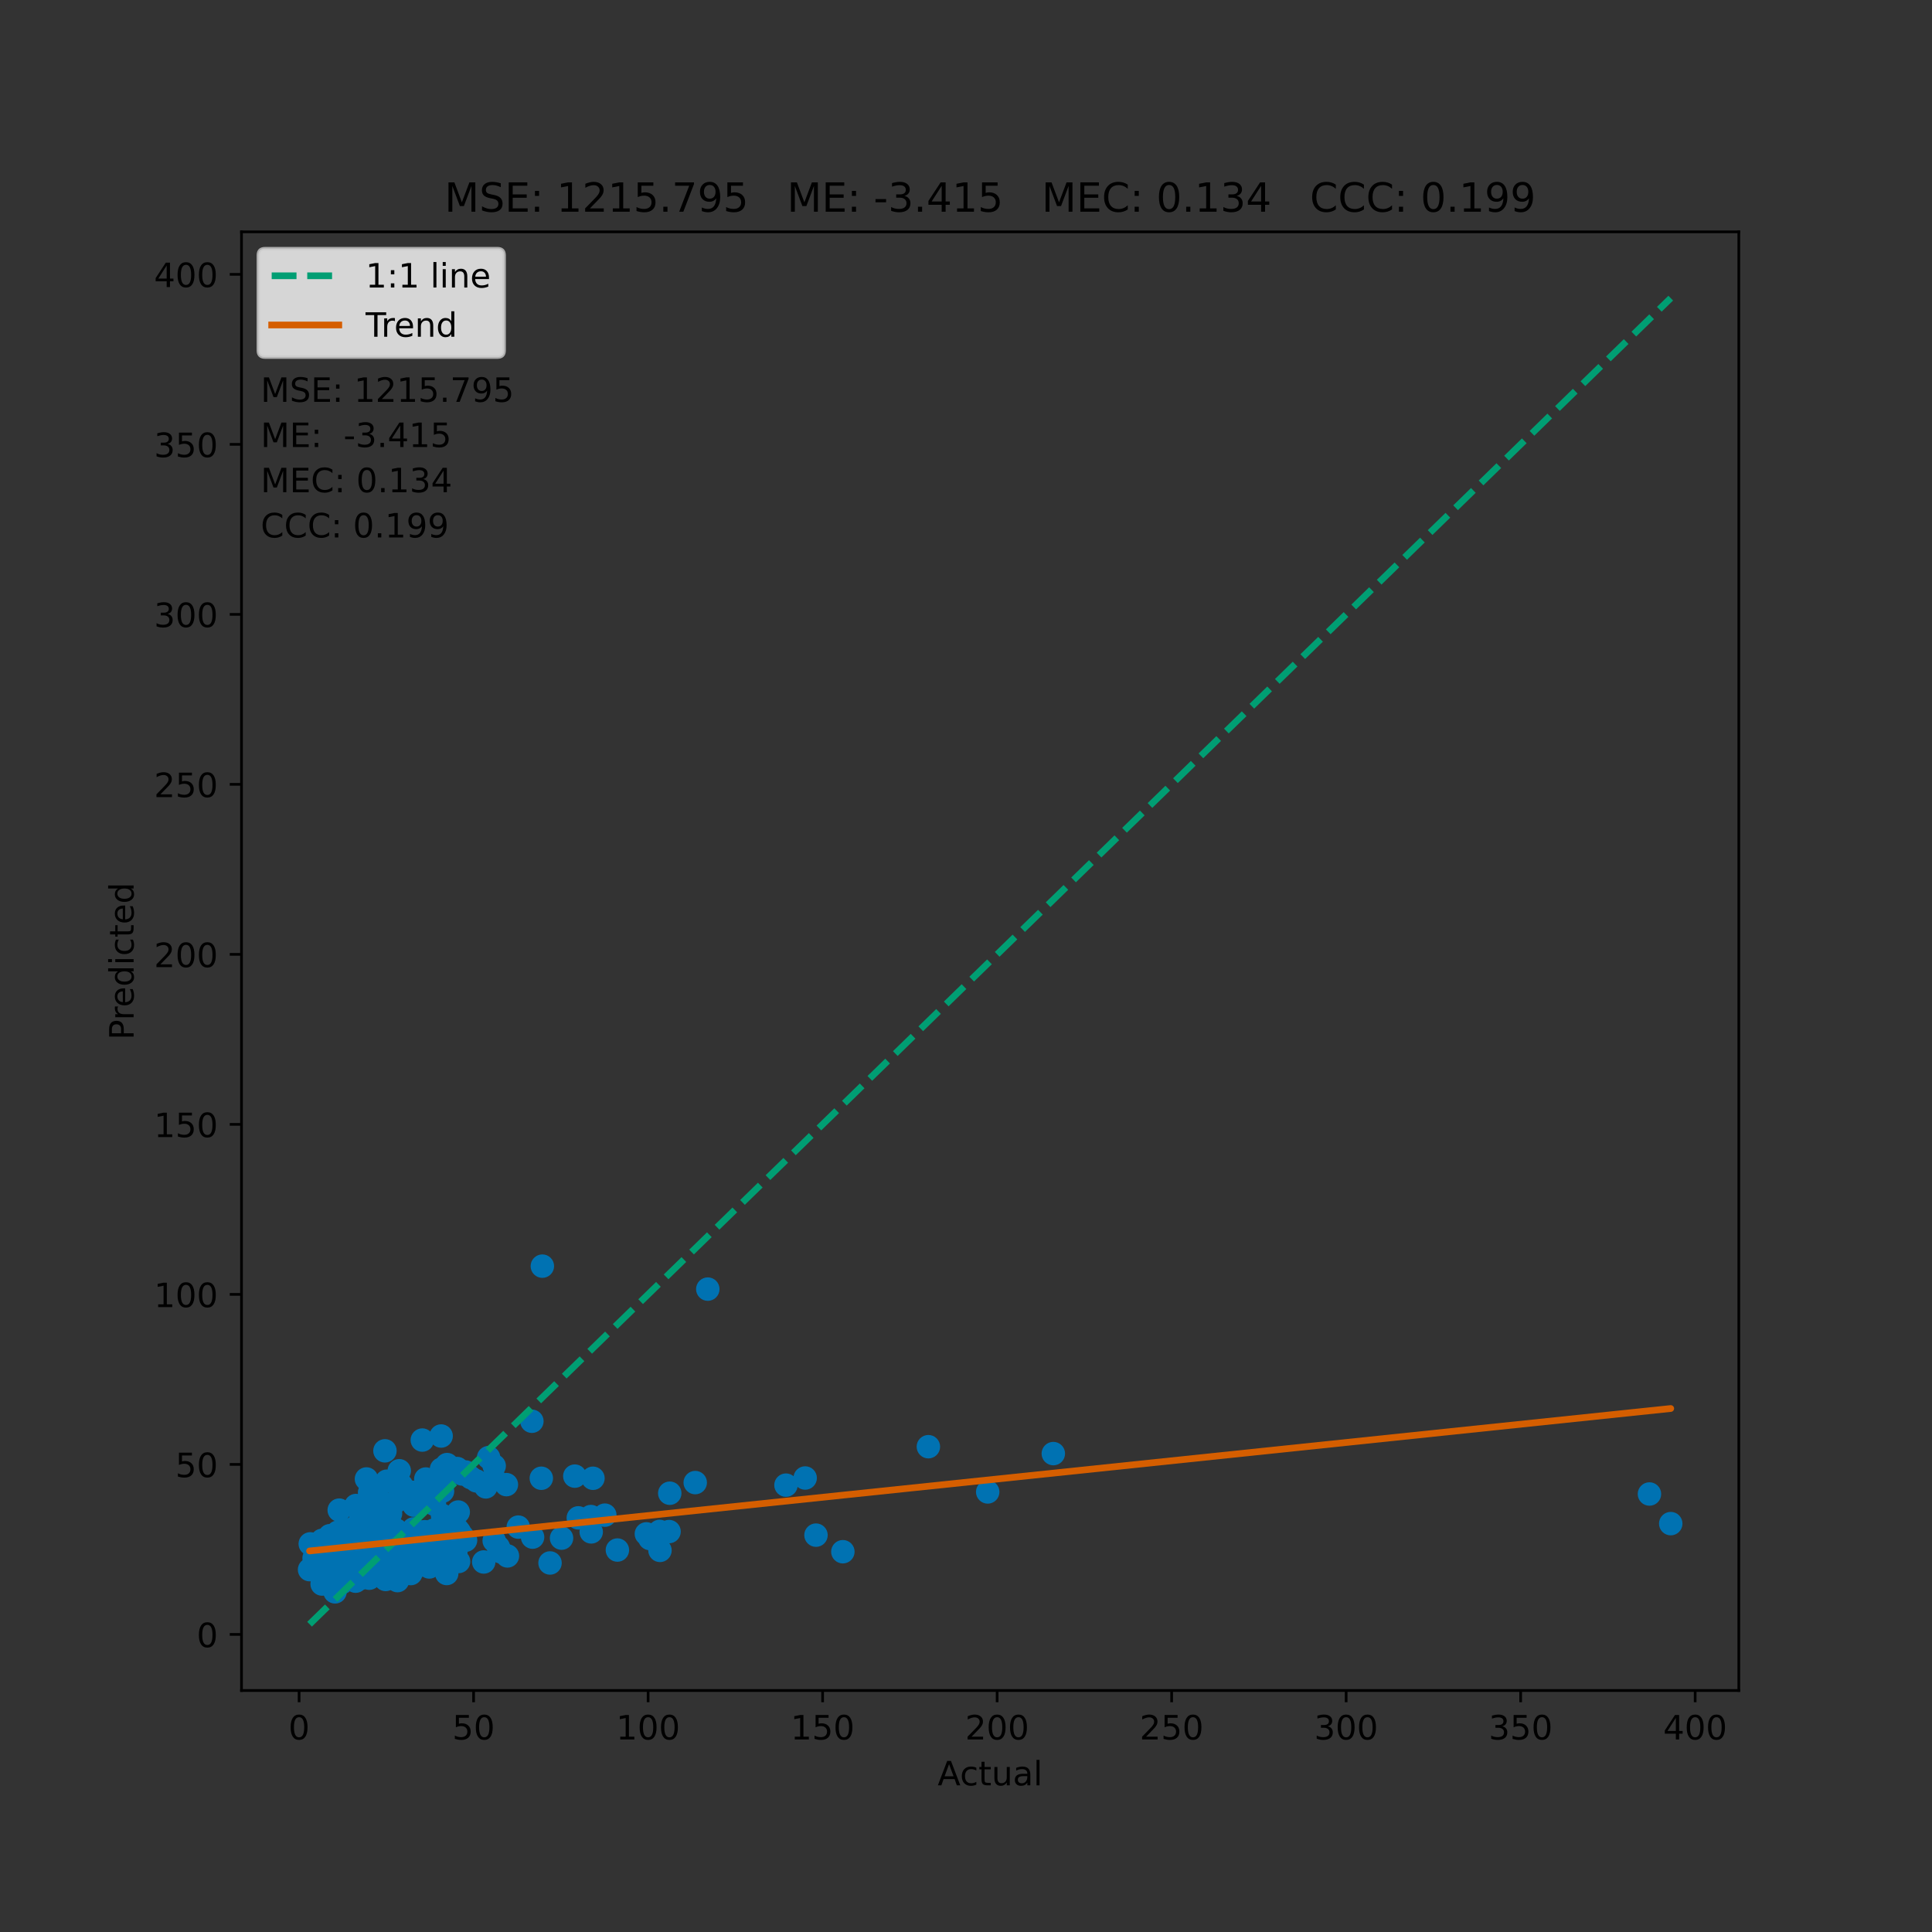 <?xml version="1.0" encoding="utf-8" standalone="no"?>
<!DOCTYPE svg PUBLIC "-//W3C//DTD SVG 1.1//EN"
  "http://www.w3.org/Graphics/SVG/1.1/DTD/svg11.dtd">
<!-- Created with matplotlib (https://matplotlib.org/) -->
<svg height="576pt" version="1.1" viewBox="0 0 576 576" width="576pt" xmlns="http://www.w3.org/2000/svg" xmlns:xlink="http://www.w3.org/1999/xlink">
 <rect x="0" y="0" width="576" height="576" fill="#333333" stroke="none"/>
 <defs>
  <style type="text/css">*{stroke-linecap:butt;stroke-linejoin:round;}</style>
 </defs>
 <g id="figure_1">
  <g id="patch_1">
   <path d="M 0 576 
L 576 576 
L 576 0 
L 0 0 
z
" style="fill:none;"/>
  </g>
  <g id="axes_1">
   <g id="patch_2">
    <path d="M 72 504 
L 518.4 504 
L 518.4 69.12 
L 72 69.12 
z
" style="fill:none;"/>
   </g>
   <g id="PathCollection_1">
    <defs>
     <path d="M 0 3 
C 0.796 3 1.559 2.684 2.121 2.121 
C 2.684 1.559 3 0.796 3 0 
C 3 -0.796 2.684 -1.559 2.121 -2.121 
C 1.559 -2.684 0.796 -3 0 -3 
C -0.796 -3 -1.559 -2.684 -2.121 -2.121 
C -2.684 -1.559 -3 -0.796 -3 0 
C -3 0.796 -2.684 1.559 -2.121 2.121 
C -1.559 2.684 -0.796 3 0 3 
z
" id="m1c3feccc1b" style="stroke:#0072b2;"/>
    </defs>
    <g clip-path="url(#p50b3b41c5e)">
     <use style="fill:#0072b2;stroke:#0072b2;" x="251.288" xlink:href="#m1c3feccc1b" y="462.625"/>
     <use style="fill:#0072b2;stroke:#0072b2;" x="95.517" xlink:href="#m1c3feccc1b" y="463.236"/>
     <use style="fill:#0072b2;stroke:#0072b2;" x="102.697" xlink:href="#m1c3feccc1b" y="466.257"/>
     <use style="fill:#0072b2;stroke:#0072b2;" x="106.13" xlink:href="#m1c3feccc1b" y="448.849"/>
     <use style="fill:#0072b2;stroke:#0072b2;" x="122.779" xlink:href="#m1c3feccc1b" y="460.101"/>
     <use style="fill:#0072b2;stroke:#0072b2;" x="104.778" xlink:href="#m1c3feccc1b" y="458.202"/>
     <use style="fill:#0072b2;stroke:#0072b2;" x="114.975" xlink:href="#m1c3feccc1b" y="470.894"/>
     <use style="fill:#0072b2;stroke:#0072b2;" x="132.769" xlink:href="#m1c3feccc1b" y="463.656"/>
     <use style="fill:#0072b2;stroke:#0072b2;" x="102.072" xlink:href="#m1c3feccc1b" y="460.587"/>
     <use style="fill:#0072b2;stroke:#0072b2;" x="134.538" xlink:href="#m1c3feccc1b" y="466.028"/>
     <use style="fill:#0072b2;stroke:#0072b2;" x="106.13" xlink:href="#m1c3feccc1b" y="459.195"/>
     <use style="fill:#0072b2;stroke:#0072b2;" x="108.836" xlink:href="#m1c3feccc1b" y="465.857"/>
     <use style="fill:#0072b2;stroke:#0072b2;" x="115.287" xlink:href="#m1c3feccc1b" y="461.891"/>
     <use style="fill:#0072b2;stroke:#0072b2;" x="100.615" xlink:href="#m1c3feccc1b" y="462.396"/>
     <use style="fill:#0072b2;stroke:#0072b2;" x="132.04" xlink:href="#m1c3feccc1b" y="467.128"/>
     <use style="fill:#0072b2;stroke:#0072b2;" x="122.259" xlink:href="#m1c3feccc1b" y="465.882"/>
     <use style="fill:#0072b2;stroke:#0072b2;" x="171.373" xlink:href="#m1c3feccc1b" y="440.087"/>
     <use style="fill:#0072b2;stroke:#0072b2;" x="107.171" xlink:href="#m1c3feccc1b" y="466.759"/>
     <use style="fill:#0072b2;stroke:#0072b2;" x="105.61" xlink:href="#m1c3feccc1b" y="460.503"/>
     <use style="fill:#0072b2;stroke:#0072b2;" x="142.03" xlink:href="#m1c3feccc1b" y="441.502"/>
     <use style="fill:#0072b2;stroke:#0072b2;" x="114.351" xlink:href="#m1c3feccc1b" y="464.395"/>
     <use style="fill:#0072b2;stroke:#0072b2;" x="140.365" xlink:href="#m1c3feccc1b" y="440.54"/>
     <use style="fill:#0072b2;stroke:#0072b2;" x="96.453" xlink:href="#m1c3feccc1b" y="465.041"/>
     <use style="fill:#0072b2;stroke:#0072b2;" x="498.109" xlink:href="#m1c3feccc1b" y="454.248"/>
     <use style="fill:#0072b2;stroke:#0072b2;" x="193.745" xlink:href="#m1c3feccc1b" y="458.697"/>
     <use style="fill:#0072b2;stroke:#0072b2;" x="114.559" xlink:href="#m1c3feccc1b" y="454.518"/>
     <use style="fill:#0072b2;stroke:#0072b2;" x="100.199" xlink:href="#m1c3feccc1b" y="463.705"/>
     <use style="fill:#0072b2;stroke:#0072b2;" x="134.121" xlink:href="#m1c3feccc1b" y="464.533"/>
     <use style="fill:#0072b2;stroke:#0072b2;" x="108.107" xlink:href="#m1c3feccc1b" y="464.297"/>
     <use style="fill:#0072b2;stroke:#0072b2;" x="102.072" xlink:href="#m1c3feccc1b" y="469.363"/>
     <use style="fill:#0072b2;stroke:#0072b2;" x="111.229" xlink:href="#m1c3feccc1b" y="466.951"/>
     <use style="fill:#0072b2;stroke:#0072b2;" x="102.592" xlink:href="#m1c3feccc1b" y="468.14"/>
     <use style="fill:#0072b2;stroke:#0072b2;" x="176.16" xlink:href="#m1c3feccc1b" y="452.135"/>
     <use style="fill:#0072b2;stroke:#0072b2;" x="111.957" xlink:href="#m1c3feccc1b" y="451.853"/>
     <use style="fill:#0072b2;stroke:#0072b2;" x="314.034" xlink:href="#m1c3feccc1b" y="433.37"/>
     <use style="fill:#0072b2;stroke:#0072b2;" x="104.882" xlink:href="#m1c3feccc1b" y="461.903"/>
     <use style="fill:#0072b2;stroke:#0072b2;" x="104.882" xlink:href="#m1c3feccc1b" y="464.928"/>
     <use style="fill:#0072b2;stroke:#0072b2;" x="100.615" xlink:href="#m1c3feccc1b" y="461.155"/>
     <use style="fill:#0072b2;stroke:#0072b2;" x="294.472" xlink:href="#m1c3feccc1b" y="444.798"/>
     <use style="fill:#0072b2;stroke:#0072b2;" x="98.43" xlink:href="#m1c3feccc1b" y="469.831"/>
     <use style="fill:#0072b2;stroke:#0072b2;" x="103.945" xlink:href="#m1c3feccc1b" y="461.184"/>
     <use style="fill:#0072b2;stroke:#0072b2;" x="107.067" xlink:href="#m1c3feccc1b" y="467.461"/>
     <use style="fill:#0072b2;stroke:#0072b2;" x="103.321" xlink:href="#m1c3feccc1b" y="470.174"/>
     <use style="fill:#0072b2;stroke:#0072b2;" x="110.813" xlink:href="#m1c3feccc1b" y="462.294"/>
     <use style="fill:#0072b2;stroke:#0072b2;" x="120.074" xlink:href="#m1c3feccc1b" y="444.927"/>
     <use style="fill:#0072b2;stroke:#0072b2;" x="131.52" xlink:href="#m1c3feccc1b" y="428.129"/>
     <use style="fill:#0072b2;stroke:#0072b2;" x="105.402" xlink:href="#m1c3feccc1b" y="467.227"/>
     <use style="fill:#0072b2;stroke:#0072b2;" x="144.215" xlink:href="#m1c3feccc1b" y="465.681"/>
     <use style="fill:#0072b2;stroke:#0072b2;" x="110.084" xlink:href="#m1c3feccc1b" y="470.519"/>
     <use style="fill:#0072b2;stroke:#0072b2;" x="172.414" xlink:href="#m1c3feccc1b" y="452.528"/>
     <use style="fill:#0072b2;stroke:#0072b2;" x="120.282" xlink:href="#m1c3feccc1b" y="458.534"/>
     <use style="fill:#0072b2;stroke:#0072b2;" x="113.31" xlink:href="#m1c3feccc1b" y="461.3"/>
     <use style="fill:#0072b2;stroke:#0072b2;" x="103.113" xlink:href="#m1c3feccc1b" y="464.892"/>
     <use style="fill:#0072b2;stroke:#0072b2;" x="105.61" xlink:href="#m1c3feccc1b" y="455.676"/>
     <use style="fill:#0072b2;stroke:#0072b2;" x="104.778" xlink:href="#m1c3feccc1b" y="468.656"/>
     <use style="fill:#0072b2;stroke:#0072b2;" x="136.307" xlink:href="#m1c3feccc1b" y="437.819"/>
     <use style="fill:#0072b2;stroke:#0072b2;" x="101.656" xlink:href="#m1c3feccc1b" y="460.81"/>
     <use style="fill:#0072b2;stroke:#0072b2;" x="98.014" xlink:href="#m1c3feccc1b" y="470.75"/>
     <use style="fill:#0072b2;stroke:#0072b2;" x="104.882" xlink:href="#m1c3feccc1b" y="459.825"/>
     <use style="fill:#0072b2;stroke:#0072b2;" x="147.337" xlink:href="#m1c3feccc1b" y="437.042"/>
     <use style="fill:#0072b2;stroke:#0072b2;" x="104.57" xlink:href="#m1c3feccc1b" y="463.548"/>
     <use style="fill:#0072b2;stroke:#0072b2;" x="114.767" xlink:href="#m1c3feccc1b" y="458.708"/>
     <use style="fill:#0072b2;stroke:#0072b2;" x="107.691" xlink:href="#m1c3feccc1b" y="463.351"/>
     <use style="fill:#0072b2;stroke:#0072b2;" x="119.137" xlink:href="#m1c3feccc1b" y="462.195"/>
     <use style="fill:#0072b2;stroke:#0072b2;" x="121.114" xlink:href="#m1c3feccc1b" y="461.023"/>
     <use style="fill:#0072b2;stroke:#0072b2;" x="114.871" xlink:href="#m1c3feccc1b" y="460.434"/>
     <use style="fill:#0072b2;stroke:#0072b2;" x="118.513" xlink:href="#m1c3feccc1b" y="461.752"/>
     <use style="fill:#0072b2;stroke:#0072b2;" x="104.674" xlink:href="#m1c3feccc1b" y="461.595"/>
     <use style="fill:#0072b2;stroke:#0072b2;" x="103.841" xlink:href="#m1c3feccc1b" y="468.694"/>
     <use style="fill:#0072b2;stroke:#0072b2;" x="104.361" xlink:href="#m1c3feccc1b" y="461.436"/>
     <use style="fill:#0072b2;stroke:#0072b2;" x="110.813" xlink:href="#m1c3feccc1b" y="461.127"/>
     <use style="fill:#0072b2;stroke:#0072b2;" x="121.427" xlink:href="#m1c3feccc1b" y="460.329"/>
     <use style="fill:#0072b2;stroke:#0072b2;" x="161.696" xlink:href="#m1c3feccc1b" y="377.483"/>
     <use style="fill:#0072b2;stroke:#0072b2;" x="118.305" xlink:href="#m1c3feccc1b" y="463.365"/>
     <use style="fill:#0072b2;stroke:#0072b2;" x="107.067" xlink:href="#m1c3feccc1b" y="461.851"/>
     <use style="fill:#0072b2;stroke:#0072b2;" x="121.531" xlink:href="#m1c3feccc1b" y="463.699"/>
     <use style="fill:#0072b2;stroke:#0072b2;" x="109.564" xlink:href="#m1c3feccc1b" y="458.538"/>
     <use style="fill:#0072b2;stroke:#0072b2;" x="103.737" xlink:href="#m1c3feccc1b" y="467.999"/>
     <use style="fill:#0072b2;stroke:#0072b2;" x="192.705" xlink:href="#m1c3feccc1b" y="457.305"/>
     <use style="fill:#0072b2;stroke:#0072b2;" x="94.58" xlink:href="#m1c3feccc1b" y="468.531"/>
     <use style="fill:#0072b2;stroke:#0072b2;" x="106.443" xlink:href="#m1c3feccc1b" y="464.947"/>
     <use style="fill:#0072b2;stroke:#0072b2;" x="110.397" xlink:href="#m1c3feccc1b" y="459.002"/>
     <use style="fill:#0072b2;stroke:#0072b2;" x="107.379" xlink:href="#m1c3feccc1b" y="462.034"/>
     <use style="fill:#0072b2;stroke:#0072b2;" x="99.887" xlink:href="#m1c3feccc1b" y="474.588"/>
     <use style="fill:#0072b2;stroke:#0072b2;" x="130.792" xlink:href="#m1c3feccc1b" y="465.198"/>
     <use style="fill:#0072b2;stroke:#0072b2;" x="167.419" xlink:href="#m1c3feccc1b" y="458.574"/>
     <use style="fill:#0072b2;stroke:#0072b2;" x="106.755" xlink:href="#m1c3feccc1b" y="463.06"/>
     <use style="fill:#0072b2;stroke:#0072b2;" x="101.656" xlink:href="#m1c3feccc1b" y="465.939"/>
     <use style="fill:#0072b2;stroke:#0072b2;" x="98.95" xlink:href="#m1c3feccc1b" y="462.667"/>
     <use style="fill:#0072b2;stroke:#0072b2;" x="111.645" xlink:href="#m1c3feccc1b" y="467.79"/>
     <use style="fill:#0072b2;stroke:#0072b2;" x="144.839" xlink:href="#m1c3feccc1b" y="443.297"/>
     <use style="fill:#0072b2;stroke:#0072b2;" x="108.211" xlink:href="#m1c3feccc1b" y="460.842"/>
     <use style="fill:#0072b2;stroke:#0072b2;" x="176.264" xlink:href="#m1c3feccc1b" y="456.711"/>
     <use style="fill:#0072b2;stroke:#0072b2;" x="127.982" xlink:href="#m1c3feccc1b" y="467.166"/>
     <use style="fill:#0072b2;stroke:#0072b2;" x="131.936" xlink:href="#m1c3feccc1b" y="451.839"/>
     <use style="fill:#0072b2;stroke:#0072b2;" x="107.067" xlink:href="#m1c3feccc1b" y="450.273"/>
     <use style="fill:#0072b2;stroke:#0072b2;" x="151.291" xlink:href="#m1c3feccc1b" y="463.879"/>
     <use style="fill:#0072b2;stroke:#0072b2;" x="112.062" xlink:href="#m1c3feccc1b" y="463.656"/>
     <use style="fill:#0072b2;stroke:#0072b2;" x="184.068" xlink:href="#m1c3feccc1b" y="462.122"/>
     <use style="fill:#0072b2;stroke:#0072b2;" x="108.003" xlink:href="#m1c3feccc1b" y="466.133"/>
     <use style="fill:#0072b2;stroke:#0072b2;" x="111.437" xlink:href="#m1c3feccc1b" y="453.218"/>
     <use style="fill:#0072b2;stroke:#0072b2;" x="147.337" xlink:href="#m1c3feccc1b" y="459.332"/>
     <use style="fill:#0072b2;stroke:#0072b2;" x="147.232" xlink:href="#m1c3feccc1b" y="440.645"/>
     <use style="fill:#0072b2;stroke:#0072b2;" x="196.763" xlink:href="#m1c3feccc1b" y="462.226"/>
     <use style="fill:#0072b2;stroke:#0072b2;" x="129.439" xlink:href="#m1c3feccc1b" y="458.341"/>
     <use style="fill:#0072b2;stroke:#0072b2;" x="110.501" xlink:href="#m1c3feccc1b" y="463.94"/>
     <use style="fill:#0072b2;stroke:#0072b2;" x="125.381" xlink:href="#m1c3feccc1b" y="461.439"/>
     <use style="fill:#0072b2;stroke:#0072b2;" x="107.899" xlink:href="#m1c3feccc1b" y="464.057"/>
     <use style="fill:#0072b2;stroke:#0072b2;" x="125.901" xlink:href="#m1c3feccc1b" y="429.336"/>
     <use style="fill:#0072b2;stroke:#0072b2;" x="119.033" xlink:href="#m1c3feccc1b" y="438.48"/>
     <use style="fill:#0072b2;stroke:#0072b2;" x="103.425" xlink:href="#m1c3feccc1b" y="470.432"/>
     <use style="fill:#0072b2;stroke:#0072b2;" x="112.79" xlink:href="#m1c3feccc1b" y="446.921"/>
     <use style="fill:#0072b2;stroke:#0072b2;" x="101.136" xlink:href="#m1c3feccc1b" y="470.081"/>
     <use style="fill:#0072b2;stroke:#0072b2;" x="107.483" xlink:href="#m1c3feccc1b" y="462.225"/>
     <use style="fill:#0072b2;stroke:#0072b2;" x="129.751" xlink:href="#m1c3feccc1b" y="463.093"/>
     <use style="fill:#0072b2;stroke:#0072b2;" x="98.846" xlink:href="#m1c3feccc1b" y="471.758"/>
     <use style="fill:#0072b2;stroke:#0072b2;" x="102.801" xlink:href="#m1c3feccc1b" y="462.508"/>
     <use style="fill:#0072b2;stroke:#0072b2;" x="103.841" xlink:href="#m1c3feccc1b" y="467.982"/>
     <use style="fill:#0072b2;stroke:#0072b2;" x="122.779" xlink:href="#m1c3feccc1b" y="444.885"/>
     <use style="fill:#0072b2;stroke:#0072b2;" x="125.173" xlink:href="#m1c3feccc1b" y="459.1"/>
     <use style="fill:#0072b2;stroke:#0072b2;" x="119.658" xlink:href="#m1c3feccc1b" y="442.805"/>
     <use style="fill:#0072b2;stroke:#0072b2;" x="123.82" xlink:href="#m1c3feccc1b" y="467.317"/>
     <use style="fill:#0072b2;stroke:#0072b2;" x="101.968" xlink:href="#m1c3feccc1b" y="471.814"/>
     <use style="fill:#0072b2;stroke:#0072b2;" x="150.978" xlink:href="#m1c3feccc1b" y="442.622"/>
     <use style="fill:#0072b2;stroke:#0072b2;" x="110.084" xlink:href="#m1c3feccc1b" y="459.733"/>
     <use style="fill:#0072b2;stroke:#0072b2;" x="112.79" xlink:href="#m1c3feccc1b" y="460.642"/>
     <use style="fill:#0072b2;stroke:#0072b2;" x="138.804" xlink:href="#m1c3feccc1b" y="438.853"/>
     <use style="fill:#0072b2;stroke:#0072b2;" x="135.89" xlink:href="#m1c3feccc1b" y="457.601"/>
     <use style="fill:#0072b2;stroke:#0072b2;" x="125.381" xlink:href="#m1c3feccc1b" y="460.06"/>
     <use style="fill:#0072b2;stroke:#0072b2;" x="107.899" xlink:href="#m1c3feccc1b" y="469.326"/>
     <use style="fill:#0072b2;stroke:#0072b2;" x="123.196" xlink:href="#m1c3feccc1b" y="459.945"/>
     <use style="fill:#0072b2;stroke:#0072b2;" x="124.444" xlink:href="#m1c3feccc1b" y="460.129"/>
     <use style="fill:#0072b2;stroke:#0072b2;" x="99.159" xlink:href="#m1c3feccc1b" y="470.218"/>
     <use style="fill:#0072b2;stroke:#0072b2;" x="243.276" xlink:href="#m1c3feccc1b" y="457.681"/>
     <use style="fill:#0072b2;stroke:#0072b2;" x="110.293" xlink:href="#m1c3feccc1b" y="457.774"/>
     <use style="fill:#0072b2;stroke:#0072b2;" x="121.114" xlink:href="#m1c3feccc1b" y="460.945"/>
     <use style="fill:#0072b2;stroke:#0072b2;" x="121.947" xlink:href="#m1c3feccc1b" y="459.786"/>
     <use style="fill:#0072b2;stroke:#0072b2;" x="108.316" xlink:href="#m1c3feccc1b" y="464.145"/>
     <use style="fill:#0072b2;stroke:#0072b2;" x="104.986" xlink:href="#m1c3feccc1b" y="466.054"/>
     <use style="fill:#0072b2;stroke:#0072b2;" x="105.61" xlink:href="#m1c3feccc1b" y="455.866"/>
     <use style="fill:#0072b2;stroke:#0072b2;" x="276.782" xlink:href="#m1c3feccc1b" y="431.314"/>
     <use style="fill:#0072b2;stroke:#0072b2;" x="176.784" xlink:href="#m1c3feccc1b" y="440.725"/>
     <use style="fill:#0072b2;stroke:#0072b2;" x="137.763" xlink:href="#m1c3feccc1b" y="439.441"/>
     <use style="fill:#0072b2;stroke:#0072b2;" x="199.677" xlink:href="#m1c3feccc1b" y="445.183"/>
     <use style="fill:#0072b2;stroke:#0072b2;" x="131.208" xlink:href="#m1c3feccc1b" y="459.981"/>
     <use style="fill:#0072b2;stroke:#0072b2;" x="111.021" xlink:href="#m1c3feccc1b" y="460.223"/>
     <use style="fill:#0072b2;stroke:#0072b2;" x="100.719" xlink:href="#m1c3feccc1b" y="461.786"/>
     <use style="fill:#0072b2;stroke:#0072b2;" x="106.547" xlink:href="#m1c3feccc1b" y="464.94"/>
     <use style="fill:#0072b2;stroke:#0072b2;" x="102.905" xlink:href="#m1c3feccc1b" y="467.708"/>
     <use style="fill:#0072b2;stroke:#0072b2;" x="131.936" xlink:href="#m1c3feccc1b" y="444.575"/>
     <use style="fill:#0072b2;stroke:#0072b2;" x="101.136" xlink:href="#m1c3feccc1b" y="466.605"/>
     <use style="fill:#0072b2;stroke:#0072b2;" x="128.294" xlink:href="#m1c3feccc1b" y="461.409"/>
     <use style="fill:#0072b2;stroke:#0072b2;" x="116.432" xlink:href="#m1c3feccc1b" y="451.224"/>
     <use style="fill:#0072b2;stroke:#0072b2;" x="95.517" xlink:href="#m1c3feccc1b" y="461.161"/>
     <use style="fill:#0072b2;stroke:#0072b2;" x="99.991" xlink:href="#m1c3feccc1b" y="461.991"/>
     <use style="fill:#0072b2;stroke:#0072b2;" x="102.072" xlink:href="#m1c3feccc1b" y="470.361"/>
     <use style="fill:#0072b2;stroke:#0072b2;" x="136.203" xlink:href="#m1c3feccc1b" y="460.871"/>
     <use style="fill:#0072b2;stroke:#0072b2;" x="135.266" xlink:href="#m1c3feccc1b" y="459.48"/>
     <use style="fill:#0072b2;stroke:#0072b2;" x="101.864" xlink:href="#m1c3feccc1b" y="459.303"/>
     <use style="fill:#0072b2;stroke:#0072b2;" x="126.525" xlink:href="#m1c3feccc1b" y="462.653"/>
     <use style="fill:#0072b2;stroke:#0072b2;" x="106.026" xlink:href="#m1c3feccc1b" y="460.604"/>
     <use style="fill:#0072b2;stroke:#0072b2;" x="101.656" xlink:href="#m1c3feccc1b" y="461.191"/>
     <use style="fill:#0072b2;stroke:#0072b2;" x="96.037" xlink:href="#m1c3feccc1b" y="472.259"/>
     <use style="fill:#0072b2;stroke:#0072b2;" x="124.86" xlink:href="#m1c3feccc1b" y="462.726"/>
     <use style="fill:#0072b2;stroke:#0072b2;" x="92.291" xlink:href="#m1c3feccc1b" y="467.967"/>
     <use style="fill:#0072b2;stroke:#0072b2;" x="129.439" xlink:href="#m1c3feccc1b" y="456.148"/>
     <use style="fill:#0072b2;stroke:#0072b2;" x="131.624" xlink:href="#m1c3feccc1b" y="437.988"/>
     <use style="fill:#0072b2;stroke:#0072b2;" x="108.42" xlink:href="#m1c3feccc1b" y="468.613"/>
     <use style="fill:#0072b2;stroke:#0072b2;" x="98.638" xlink:href="#m1c3feccc1b" y="461.428"/>
     <use style="fill:#0072b2;stroke:#0072b2;" x="100.095" xlink:href="#m1c3feccc1b" y="468.57"/>
     <use style="fill:#0072b2;stroke:#0072b2;" x="109.252" xlink:href="#m1c3feccc1b" y="440.933"/>
     <use style="fill:#0072b2;stroke:#0072b2;" x="106.13" xlink:href="#m1c3feccc1b" y="455.18"/>
     <use style="fill:#0072b2;stroke:#0072b2;" x="106.338" xlink:href="#m1c3feccc1b" y="464.034"/>
     <use style="fill:#0072b2;stroke:#0072b2;" x="115.808" xlink:href="#m1c3feccc1b" y="469.517"/>
     <use style="fill:#0072b2;stroke:#0072b2;" x="123.3" xlink:href="#m1c3feccc1b" y="455.826"/>
     <use style="fill:#0072b2;stroke:#0072b2;" x="105.818" xlink:href="#m1c3feccc1b" y="462.627"/>
     <use style="fill:#0072b2;stroke:#0072b2;" x="118.929" xlink:href="#m1c3feccc1b" y="442.358"/>
     <use style="fill:#0072b2;stroke:#0072b2;" x="113.102" xlink:href="#m1c3feccc1b" y="461.192"/>
     <use style="fill:#0072b2;stroke:#0072b2;" x="115.703" xlink:href="#m1c3feccc1b" y="463.685"/>
     <use style="fill:#0072b2;stroke:#0072b2;" x="199.469" xlink:href="#m1c3feccc1b" y="456.617"/>
     <use style="fill:#0072b2;stroke:#0072b2;" x="111.957" xlink:href="#m1c3feccc1b" y="457.908"/>
     <use style="fill:#0072b2;stroke:#0072b2;" x="111.749" xlink:href="#m1c3feccc1b" y="448.71"/>
     <use style="fill:#0072b2;stroke:#0072b2;" x="207.273" xlink:href="#m1c3feccc1b" y="442.014"/>
     <use style="fill:#0072b2;stroke:#0072b2;" x="96.037" xlink:href="#m1c3feccc1b" y="459.228"/>
     <use style="fill:#0072b2;stroke:#0072b2;" x="117.889" xlink:href="#m1c3feccc1b" y="467.142"/>
     <use style="fill:#0072b2;stroke:#0072b2;" x="125.901" xlink:href="#m1c3feccc1b" y="464.234"/>
     <use style="fill:#0072b2;stroke:#0072b2;" x="102.905" xlink:href="#m1c3feccc1b" y="456.062"/>
     <use style="fill:#0072b2;stroke:#0072b2;" x="98.326" xlink:href="#m1c3feccc1b" y="457.851"/>
     <use style="fill:#0072b2;stroke:#0072b2;" x="111.125" xlink:href="#m1c3feccc1b" y="461.63"/>
     <use style="fill:#0072b2;stroke:#0072b2;" x="103.633" xlink:href="#m1c3feccc1b" y="462.902"/>
     <use style="fill:#0072b2;stroke:#0072b2;" x="109.46" xlink:href="#m1c3feccc1b" y="458.782"/>
     <use style="fill:#0072b2;stroke:#0072b2;" x="102.905" xlink:href="#m1c3feccc1b" y="470.361"/>
     <use style="fill:#0072b2;stroke:#0072b2;" x="101.032" xlink:href="#m1c3feccc1b" y="463.553"/>
     <use style="fill:#0072b2;stroke:#0072b2;" x="103.009" xlink:href="#m1c3feccc1b" y="462.731"/>
     <use style="fill:#0072b2;stroke:#0072b2;" x="100.303" xlink:href="#m1c3feccc1b" y="463.122"/>
     <use style="fill:#0072b2;stroke:#0072b2;" x="137.867" xlink:href="#m1c3feccc1b" y="458.034"/>
     <use style="fill:#0072b2;stroke:#0072b2;" x="114.767" xlink:href="#m1c3feccc1b" y="432.545"/>
     <use style="fill:#0072b2;stroke:#0072b2;" x="104.153" xlink:href="#m1c3feccc1b" y="461.985"/>
     <use style="fill:#0072b2;stroke:#0072b2;" x="102.905" xlink:href="#m1c3feccc1b" y="463.146"/>
     <use style="fill:#0072b2;stroke:#0072b2;" x="145.672" xlink:href="#m1c3feccc1b" y="434.557"/>
     <use style="fill:#0072b2;stroke:#0072b2;" x="122.987" xlink:href="#m1c3feccc1b" y="465.87"/>
     <use style="fill:#0072b2;stroke:#0072b2;" x="125.797" xlink:href="#m1c3feccc1b" y="444.176"/>
     <use style="fill:#0072b2;stroke:#0072b2;" x="123.404" xlink:href="#m1c3feccc1b" y="448.753"/>
     <use style="fill:#0072b2;stroke:#0072b2;" x="104.465" xlink:href="#m1c3feccc1b" y="464.366"/>
     <use style="fill:#0072b2;stroke:#0072b2;" x="124.34" xlink:href="#m1c3feccc1b" y="457.969"/>
     <use style="fill:#0072b2;stroke:#0072b2;" x="109.98" xlink:href="#m1c3feccc1b" y="460.659"/>
     <use style="fill:#0072b2;stroke:#0072b2;" x="105.09" xlink:href="#m1c3feccc1b" y="461.378"/>
     <use style="fill:#0072b2;stroke:#0072b2;" x="103.945" xlink:href="#m1c3feccc1b" y="462.58"/>
     <use style="fill:#0072b2;stroke:#0072b2;" x="107.691" xlink:href="#m1c3feccc1b" y="460.452"/>
     <use style="fill:#0072b2;stroke:#0072b2;" x="102.801" xlink:href="#m1c3feccc1b" y="467.338"/>
     <use style="fill:#0072b2;stroke:#0072b2;" x="133.289" xlink:href="#m1c3feccc1b" y="436.643"/>
     <use style="fill:#0072b2;stroke:#0072b2;" x="136.203" xlink:href="#m1c3feccc1b" y="456.948"/>
     <use style="fill:#0072b2;stroke:#0072b2;" x="98.742" xlink:href="#m1c3feccc1b" y="465.877"/>
     <use style="fill:#0072b2;stroke:#0072b2;" x="125.901" xlink:href="#m1c3feccc1b" y="461.416"/>
     <use style="fill:#0072b2;stroke:#0072b2;" x="158.783" xlink:href="#m1c3feccc1b" y="458.274"/>
     <use style="fill:#0072b2;stroke:#0072b2;" x="98.846" xlink:href="#m1c3feccc1b" y="464.368"/>
     <use style="fill:#0072b2;stroke:#0072b2;" x="106.026" xlink:href="#m1c3feccc1b" y="464.394"/>
     <use style="fill:#0072b2;stroke:#0072b2;" x="125.693" xlink:href="#m1c3feccc1b" y="462.365"/>
     <use style="fill:#0072b2;stroke:#0072b2;" x="104.986" xlink:href="#m1c3feccc1b" y="462.269"/>
     <use style="fill:#0072b2;stroke:#0072b2;" x="119.45" xlink:href="#m1c3feccc1b" y="460.206"/>
     <use style="fill:#0072b2;stroke:#0072b2;" x="109.252" xlink:href="#m1c3feccc1b" y="458.928"/>
     <use style="fill:#0072b2;stroke:#0072b2;" x="110.189" xlink:href="#m1c3feccc1b" y="461.301"/>
     <use style="fill:#0072b2;stroke:#0072b2;" x="110.813" xlink:href="#m1c3feccc1b" y="463.641"/>
     <use style="fill:#0072b2;stroke:#0072b2;" x="131.728" xlink:href="#m1c3feccc1b" y="440.203"/>
     <use style="fill:#0072b2;stroke:#0072b2;" x="106.651" xlink:href="#m1c3feccc1b" y="460.224"/>
     <use style="fill:#0072b2;stroke:#0072b2;" x="102.801" xlink:href="#m1c3feccc1b" y="460.498"/>
     <use style="fill:#0072b2;stroke:#0072b2;" x="102.072" xlink:href="#m1c3feccc1b" y="465.264"/>
     <use style="fill:#0072b2;stroke:#0072b2;" x="106.13" xlink:href="#m1c3feccc1b" y="465.992"/>
     <use style="fill:#0072b2;stroke:#0072b2;" x="101.136" xlink:href="#m1c3feccc1b" y="450.224"/>
     <use style="fill:#0072b2;stroke:#0072b2;" x="104.049" xlink:href="#m1c3feccc1b" y="461.154"/>
     <use style="fill:#0072b2;stroke:#0072b2;" x="135.89" xlink:href="#m1c3feccc1b" y="462.925"/>
     <use style="fill:#0072b2;stroke:#0072b2;" x="124.548" xlink:href="#m1c3feccc1b" y="466.754"/>
     <use style="fill:#0072b2;stroke:#0072b2;" x="125.693" xlink:href="#m1c3feccc1b" y="460.163"/>
     <use style="fill:#0072b2;stroke:#0072b2;" x="135.474" xlink:href="#m1c3feccc1b" y="455.523"/>
     <use style="fill:#0072b2;stroke:#0072b2;" x="107.483" xlink:href="#m1c3feccc1b" y="470.589"/>
     <use style="fill:#0072b2;stroke:#0072b2;" x="108.94" xlink:href="#m1c3feccc1b" y="460.361"/>
     <use style="fill:#0072b2;stroke:#0072b2;" x="148.585" xlink:href="#m1c3feccc1b" y="461.268"/>
     <use style="fill:#0072b2;stroke:#0072b2;" x="125.277" xlink:href="#m1c3feccc1b" y="459.458"/>
     <use style="fill:#0072b2;stroke:#0072b2;" x="112.27" xlink:href="#m1c3feccc1b" y="461.045"/>
     <use style="fill:#0072b2;stroke:#0072b2;" x="110.709" xlink:href="#m1c3feccc1b" y="460.786"/>
     <use style="fill:#0072b2;stroke:#0072b2;" x="100.303" xlink:href="#m1c3feccc1b" y="469.397"/>
     <use style="fill:#0072b2;stroke:#0072b2;" x="103.737" xlink:href="#m1c3feccc1b" y="462.742"/>
     <use style="fill:#0072b2;stroke:#0072b2;" x="101.136" xlink:href="#m1c3feccc1b" y="467.957"/>
     <use style="fill:#0072b2;stroke:#0072b2;" x="107.795" xlink:href="#m1c3feccc1b" y="461.819"/>
     <use style="fill:#0072b2;stroke:#0072b2;" x="491.762" xlink:href="#m1c3feccc1b" y="445.416"/>
     <use style="fill:#0072b2;stroke:#0072b2;" x="115.703" xlink:href="#m1c3feccc1b" y="464.601"/>
     <use style="fill:#0072b2;stroke:#0072b2;" x="121.218" xlink:href="#m1c3feccc1b" y="466.337"/>
     <use style="fill:#0072b2;stroke:#0072b2;" x="103.113" xlink:href="#m1c3feccc1b" y="469.987"/>
     <use style="fill:#0072b2;stroke:#0072b2;" x="105.298" xlink:href="#m1c3feccc1b" y="463"/>
     <use style="fill:#0072b2;stroke:#0072b2;" x="100.511" xlink:href="#m1c3feccc1b" y="463.847"/>
     <use style="fill:#0072b2;stroke:#0072b2;" x="98.95" xlink:href="#m1c3feccc1b" y="461.769"/>
     <use style="fill:#0072b2;stroke:#0072b2;" x="211.019" xlink:href="#m1c3feccc1b" y="384.332"/>
     <use style="fill:#0072b2;stroke:#0072b2;" x="102.28" xlink:href="#m1c3feccc1b" y="463.204"/>
     <use style="fill:#0072b2;stroke:#0072b2;" x="103.633" xlink:href="#m1c3feccc1b" y="463.021"/>
     <use style="fill:#0072b2;stroke:#0072b2;" x="122.051" xlink:href="#m1c3feccc1b" y="463.376"/>
     <use style="fill:#0072b2;stroke:#0072b2;" x="98.846" xlink:href="#m1c3feccc1b" y="465.171"/>
     <use style="fill:#0072b2;stroke:#0072b2;" x="100.511" xlink:href="#m1c3feccc1b" y="462.309"/>
     <use style="fill:#0072b2;stroke:#0072b2;" x="99.055" xlink:href="#m1c3feccc1b" y="468.802"/>
     <use style="fill:#0072b2;stroke:#0072b2;" x="127.982" xlink:href="#m1c3feccc1b" y="461.51"/>
     <use style="fill:#0072b2;stroke:#0072b2;" x="103.841" xlink:href="#m1c3feccc1b" y="464.222"/>
     <use style="fill:#0072b2;stroke:#0072b2;" x="100.719" xlink:href="#m1c3feccc1b" y="456.802"/>
     <use style="fill:#0072b2;stroke:#0072b2;" x="122.467" xlink:href="#m1c3feccc1b" y="469.137"/>
     <use style="fill:#0072b2;stroke:#0072b2;" x="107.379" xlink:href="#m1c3feccc1b" y="459.313"/>
     <use style="fill:#0072b2;stroke:#0072b2;" x="121.01" xlink:href="#m1c3feccc1b" y="463.977"/>
     <use style="fill:#0072b2;stroke:#0072b2;" x="116.64" xlink:href="#m1c3feccc1b" y="461.047"/>
     <use style="fill:#0072b2;stroke:#0072b2;" x="122.467" xlink:href="#m1c3feccc1b" y="460.382"/>
     <use style="fill:#0072b2;stroke:#0072b2;" x="118.721" xlink:href="#m1c3feccc1b" y="467.264"/>
     <use style="fill:#0072b2;stroke:#0072b2;" x="128.502" xlink:href="#m1c3feccc1b" y="462.027"/>
     <use style="fill:#0072b2;stroke:#0072b2;" x="118.201" xlink:href="#m1c3feccc1b" y="462.721"/>
     <use style="fill:#0072b2;stroke:#0072b2;" x="107.899" xlink:href="#m1c3feccc1b" y="461.086"/>
     <use style="fill:#0072b2;stroke:#0072b2;" x="103.217" xlink:href="#m1c3feccc1b" y="462.372"/>
     <use style="fill:#0072b2;stroke:#0072b2;" x="234.327" xlink:href="#m1c3feccc1b" y="442.776"/>
     <use style="fill:#0072b2;stroke:#0072b2;" x="104.361" xlink:href="#m1c3feccc1b" y="465.629"/>
     <use style="fill:#0072b2;stroke:#0072b2;" x="131.832" xlink:href="#m1c3feccc1b" y="463.051"/>
     <use style="fill:#0072b2;stroke:#0072b2;" x="108.836" xlink:href="#m1c3feccc1b" y="462.634"/>
     <use style="fill:#0072b2;stroke:#0072b2;" x="128.71" xlink:href="#m1c3feccc1b" y="465.663"/>
     <use style="fill:#0072b2;stroke:#0072b2;" x="126.942" xlink:href="#m1c3feccc1b" y="440.949"/>
     <use style="fill:#0072b2;stroke:#0072b2;" x="115.183" xlink:href="#m1c3feccc1b" y="457.59"/>
     <use style="fill:#0072b2;stroke:#0072b2;" x="106.651" xlink:href="#m1c3feccc1b" y="469.751"/>
     <use style="fill:#0072b2;stroke:#0072b2;" x="106.651" xlink:href="#m1c3feccc1b" y="459.821"/>
     <use style="fill:#0072b2;stroke:#0072b2;" x="106.13" xlink:href="#m1c3feccc1b" y="461.074"/>
     <use style="fill:#0072b2;stroke:#0072b2;" x="126.629" xlink:href="#m1c3feccc1b" y="456.653"/>
     <use style="fill:#0072b2;stroke:#0072b2;" x="103.633" xlink:href="#m1c3feccc1b" y="465.232"/>
     <use style="fill:#0072b2;stroke:#0072b2;" x="123.716" xlink:href="#m1c3feccc1b" y="458.527"/>
     <use style="fill:#0072b2;stroke:#0072b2;" x="117.993" xlink:href="#m1c3feccc1b" y="447.688"/>
     <use style="fill:#0072b2;stroke:#0072b2;" x="118.097" xlink:href="#m1c3feccc1b" y="456.163"/>
     <use style="fill:#0072b2;stroke:#0072b2;" x="114.871" xlink:href="#m1c3feccc1b" y="459.009"/>
     <use style="fill:#0072b2;stroke:#0072b2;" x="114.143" xlink:href="#m1c3feccc1b" y="456.159"/>
     <use style="fill:#0072b2;stroke:#0072b2;" x="103.633" xlink:href="#m1c3feccc1b" y="462.049"/>
     <use style="fill:#0072b2;stroke:#0072b2;" x="101.76" xlink:href="#m1c3feccc1b" y="461.639"/>
     <use style="fill:#0072b2;stroke:#0072b2;" x="112.166" xlink:href="#m1c3feccc1b" y="443.107"/>
     <use style="fill:#0072b2;stroke:#0072b2;" x="100.511" xlink:href="#m1c3feccc1b" y="461.198"/>
     <use style="fill:#0072b2;stroke:#0072b2;" x="240.05" xlink:href="#m1c3feccc1b" y="440.648"/>
     <use style="fill:#0072b2;stroke:#0072b2;" x="136.619" xlink:href="#m1c3feccc1b" y="450.788"/>
     <use style="fill:#0072b2;stroke:#0072b2;" x="100.511" xlink:href="#m1c3feccc1b" y="462.322"/>
     <use style="fill:#0072b2;stroke:#0072b2;" x="106.026" xlink:href="#m1c3feccc1b" y="471.404"/>
     <use style="fill:#0072b2;stroke:#0072b2;" x="100.823" xlink:href="#m1c3feccc1b" y="461.523"/>
     <use style="fill:#0072b2;stroke:#0072b2;" x="154.516" xlink:href="#m1c3feccc1b" y="455.285"/>
     <use style="fill:#0072b2;stroke:#0072b2;" x="110.189" xlink:href="#m1c3feccc1b" y="444.978"/>
     <use style="fill:#0072b2;stroke:#0072b2;" x="111.021" xlink:href="#m1c3feccc1b" y="460.089"/>
     <use style="fill:#0072b2;stroke:#0072b2;" x="101.864" xlink:href="#m1c3feccc1b" y="465.015"/>
     <use style="fill:#0072b2;stroke:#0072b2;" x="136.307" xlink:href="#m1c3feccc1b" y="455.883"/>
     <use style="fill:#0072b2;stroke:#0072b2;" x="112.894" xlink:href="#m1c3feccc1b" y="467.085"/>
     <use style="fill:#0072b2;stroke:#0072b2;" x="108.628" xlink:href="#m1c3feccc1b" y="464.308"/>
     <use style="fill:#0072b2;stroke:#0072b2;" x="163.985" xlink:href="#m1c3feccc1b" y="465.979"/>
     <use style="fill:#0072b2;stroke:#0072b2;" x="133.185" xlink:href="#m1c3feccc1b" y="469.118"/>
     <use style="fill:#0072b2;stroke:#0072b2;" x="130.896" xlink:href="#m1c3feccc1b" y="441.393"/>
     <use style="fill:#0072b2;stroke:#0072b2;" x="102.801" xlink:href="#m1c3feccc1b" y="460.703"/>
     <use style="fill:#0072b2;stroke:#0072b2;" x="102.28" xlink:href="#m1c3feccc1b" y="461.203"/>
     <use style="fill:#0072b2;stroke:#0072b2;" x="161.384" xlink:href="#m1c3feccc1b" y="440.721"/>
     <use style="fill:#0072b2;stroke:#0072b2;" x="118.513" xlink:href="#m1c3feccc1b" y="471.24"/>
     <use style="fill:#0072b2;stroke:#0072b2;" x="99.783" xlink:href="#m1c3feccc1b" y="464.207"/>
     <use style="fill:#0072b2;stroke:#0072b2;" x="106.13" xlink:href="#m1c3feccc1b" y="464.492"/>
     <use style="fill:#0072b2;stroke:#0072b2;" x="102.176" xlink:href="#m1c3feccc1b" y="462.776"/>
     <use style="fill:#0072b2;stroke:#0072b2;" x="111.749" xlink:href="#m1c3feccc1b" y="464.24"/>
     <use style="fill:#0072b2;stroke:#0072b2;" x="108.107" xlink:href="#m1c3feccc1b" y="464.605"/>
     <use style="fill:#0072b2;stroke:#0072b2;" x="138.804" xlink:href="#m1c3feccc1b" y="459.197"/>
     <use style="fill:#0072b2;stroke:#0072b2;" x="99.055" xlink:href="#m1c3feccc1b" y="464.66"/>
     <use style="fill:#0072b2;stroke:#0072b2;" x="104.57" xlink:href="#m1c3feccc1b" y="465.653"/>
     <use style="fill:#0072b2;stroke:#0072b2;" x="103.321" xlink:href="#m1c3feccc1b" y="467.05"/>
     <use style="fill:#0072b2;stroke:#0072b2;" x="136.723" xlink:href="#m1c3feccc1b" y="465.542"/>
     <use style="fill:#0072b2;stroke:#0072b2;" x="96.245" xlink:href="#m1c3feccc1b" y="466.751"/>
     <use style="fill:#0072b2;stroke:#0072b2;" x="110.084" xlink:href="#m1c3feccc1b" y="466.548"/>
     <use style="fill:#0072b2;stroke:#0072b2;" x="102.28" xlink:href="#m1c3feccc1b" y="464.915"/>
     <use style="fill:#0072b2;stroke:#0072b2;" x="105.506" xlink:href="#m1c3feccc1b" y="459.151"/>
     <use style="fill:#0072b2;stroke:#0072b2;" x="104.153" xlink:href="#m1c3feccc1b" y="462.127"/>
     <use style="fill:#0072b2;stroke:#0072b2;" x="107.795" xlink:href="#m1c3feccc1b" y="458.371"/>
     <use style="fill:#0072b2;stroke:#0072b2;" x="105.402" xlink:href="#m1c3feccc1b" y="466.267"/>
     <use style="fill:#0072b2;stroke:#0072b2;" x="97.39" xlink:href="#m1c3feccc1b" y="464.291"/>
     <use style="fill:#0072b2;stroke:#0072b2;" x="116.432" xlink:href="#m1c3feccc1b" y="454.638"/>
     <use style="fill:#0072b2;stroke:#0072b2;" x="100.511" xlink:href="#m1c3feccc1b" y="459.64"/>
     <use style="fill:#0072b2;stroke:#0072b2;" x="112.166" xlink:href="#m1c3feccc1b" y="457.784"/>
     <use style="fill:#0072b2;stroke:#0072b2;" x="99.471" xlink:href="#m1c3feccc1b" y="473.404"/>
     <use style="fill:#0072b2;stroke:#0072b2;" x="180.322" xlink:href="#m1c3feccc1b" y="451.722"/>
     <use style="fill:#0072b2;stroke:#0072b2;" x="109.044" xlink:href="#m1c3feccc1b" y="462.047"/>
     <use style="fill:#0072b2;stroke:#0072b2;" x="112.374" xlink:href="#m1c3feccc1b" y="462.149"/>
     <use style="fill:#0072b2;stroke:#0072b2;" x="99.575" xlink:href="#m1c3feccc1b" y="465.906"/>
     <use style="fill:#0072b2;stroke:#0072b2;" x="149.314" xlink:href="#m1c3feccc1b" y="462.653"/>
     <use style="fill:#0072b2;stroke:#0072b2;" x="97.077" xlink:href="#m1c3feccc1b" y="461.331"/>
     <use style="fill:#0072b2;stroke:#0072b2;" x="104.361" xlink:href="#m1c3feccc1b" y="462.244"/>
     <use style="fill:#0072b2;stroke:#0072b2;" x="126.733" xlink:href="#m1c3feccc1b" y="464.412"/>
     <use style="fill:#0072b2;stroke:#0072b2;" x="100.303" xlink:href="#m1c3feccc1b" y="467.362"/>
     <use style="fill:#0072b2;stroke:#0072b2;" x="129.543" xlink:href="#m1c3feccc1b" y="448.498"/>
     <use style="fill:#0072b2;stroke:#0072b2;" x="109.148" xlink:href="#m1c3feccc1b" y="462.755"/>
     <use style="fill:#0072b2;stroke:#0072b2;" x="100.199" xlink:href="#m1c3feccc1b" y="463.062"/>
     <use style="fill:#0072b2;stroke:#0072b2;" x="111.541" xlink:href="#m1c3feccc1b" y="463.376"/>
     <use style="fill:#0072b2;stroke:#0072b2;" x="129.231" xlink:href="#m1c3feccc1b" y="443.587"/>
     <use style="fill:#0072b2;stroke:#0072b2;" x="106.547" xlink:href="#m1c3feccc1b" y="461.127"/>
     <use style="fill:#0072b2;stroke:#0072b2;" x="95.309" xlink:href="#m1c3feccc1b" y="466.448"/>
     <use style="fill:#0072b2;stroke:#0072b2;" x="93.644" xlink:href="#m1c3feccc1b" y="464.551"/>
     <use style="fill:#0072b2;stroke:#0072b2;" x="97.286" xlink:href="#m1c3feccc1b" y="470.736"/>
     <use style="fill:#0072b2;stroke:#0072b2;" x="100.511" xlink:href="#m1c3feccc1b" y="463.492"/>
     <use style="fill:#0072b2;stroke:#0072b2;" x="106.651" xlink:href="#m1c3feccc1b" y="461.422"/>
     <use style="fill:#0072b2;stroke:#0072b2;" x="109.876" xlink:href="#m1c3feccc1b" y="464.236"/>
     <use style="fill:#0072b2;stroke:#0072b2;" x="112.27" xlink:href="#m1c3feccc1b" y="459.081"/>
     <use style="fill:#0072b2;stroke:#0072b2;" x="196.659" xlink:href="#m1c3feccc1b" y="456.57"/>
     <use style="fill:#0072b2;stroke:#0072b2;" x="101.552" xlink:href="#m1c3feccc1b" y="465.747"/>
     <use style="fill:#0072b2;stroke:#0072b2;" x="104.361" xlink:href="#m1c3feccc1b" y="459.565"/>
     <use style="fill:#0072b2;stroke:#0072b2;" x="115.287" xlink:href="#m1c3feccc1b" y="441.604"/>
     <use style="fill:#0072b2;stroke:#0072b2;" x="122.363" xlink:href="#m1c3feccc1b" y="458.566"/>
     <use style="fill:#0072b2;stroke:#0072b2;" x="122.675" xlink:href="#m1c3feccc1b" y="457.922"/>
     <use style="fill:#0072b2;stroke:#0072b2;" x="118.513" xlink:href="#m1c3feccc1b" y="460.237"/>
     <use style="fill:#0072b2;stroke:#0072b2;" x="111.125" xlink:href="#m1c3feccc1b" y="458.474"/>
     <use style="fill:#0072b2;stroke:#0072b2;" x="111.957" xlink:href="#m1c3feccc1b" y="460.91"/>
     <use style="fill:#0072b2;stroke:#0072b2;" x="135.162" xlink:href="#m1c3feccc1b" y="452.392"/>
     <use style="fill:#0072b2;stroke:#0072b2;" x="136.931" xlink:href="#m1c3feccc1b" y="456.669"/>
     <use style="fill:#0072b2;stroke:#0072b2;" x="132.769" xlink:href="#m1c3feccc1b" y="440.634"/>
     <use style="fill:#0072b2;stroke:#0072b2;" x="158.575" xlink:href="#m1c3feccc1b" y="423.724"/>
     <use style="fill:#0072b2;stroke:#0072b2;" x="103.113" xlink:href="#m1c3feccc1b" y="462.439"/>
     <use style="fill:#0072b2;stroke:#0072b2;" x="111.229" xlink:href="#m1c3feccc1b" y="445.223"/>
     <use style="fill:#0072b2;stroke:#0072b2;" x="120.178" xlink:href="#m1c3feccc1b" y="458.887"/>
     <use style="fill:#0072b2;stroke:#0072b2;" x="115.495" xlink:href="#m1c3feccc1b" y="463.837"/>
     <use style="fill:#0072b2;stroke:#0072b2;" x="112.686" xlink:href="#m1c3feccc1b" y="465.645"/>
     <use style="fill:#0072b2;stroke:#0072b2;" x="127.462" xlink:href="#m1c3feccc1b" y="458.45"/>
     <use style="fill:#0072b2;stroke:#0072b2;" x="101.448" xlink:href="#m1c3feccc1b" y="464.979"/>
     <use style="fill:#0072b2;stroke:#0072b2;" x="120.178" xlink:href="#m1c3feccc1b" y="458.653"/>
     <use style="fill:#0072b2;stroke:#0072b2;" x="126.317" xlink:href="#m1c3feccc1b" y="445.804"/>
     <use style="fill:#0072b2;stroke:#0072b2;" x="96.453" xlink:href="#m1c3feccc1b" y="470.403"/>
     <use style="fill:#0072b2;stroke:#0072b2;" x="118.721" xlink:href="#m1c3feccc1b" y="459.159"/>
     <use style="fill:#0072b2;stroke:#0072b2;" x="103.633" xlink:href="#m1c3feccc1b" y="467.247"/>
     <use style="fill:#0072b2;stroke:#0072b2;" x="105.402" xlink:href="#m1c3feccc1b" y="466.415"/>
     <use style="fill:#0072b2;stroke:#0072b2;" x="112.374" xlink:href="#m1c3feccc1b" y="460.435"/>
     <use style="fill:#0072b2;stroke:#0072b2;" x="101.76" xlink:href="#m1c3feccc1b" y="470.144"/>
     <use style="fill:#0072b2;stroke:#0072b2;" x="104.882" xlink:href="#m1c3feccc1b" y="464.745"/>
     <use style="fill:#0072b2;stroke:#0072b2;" x="105.09" xlink:href="#m1c3feccc1b" y="463.792"/>
     <use style="fill:#0072b2;stroke:#0072b2;" x="99.263" xlink:href="#m1c3feccc1b" y="461.116"/>
     <use style="fill:#0072b2;stroke:#0072b2;" x="109.876" xlink:href="#m1c3feccc1b" y="460.469"/>
     <use style="fill:#0072b2;stroke:#0072b2;" x="101.032" xlink:href="#m1c3feccc1b" y="468.933"/>
     <use style="fill:#0072b2;stroke:#0072b2;" x="92.499" xlink:href="#m1c3feccc1b" y="460.281"/>
     <use style="fill:#0072b2;stroke:#0072b2;" x="102.697" xlink:href="#m1c3feccc1b" y="462.504"/>
     <use style="fill:#0072b2;stroke:#0072b2;" x="127.878" xlink:href="#m1c3feccc1b" y="463.669"/>
    </g>
   </g>
   <g id="matplotlib.axis_1">
    <g id="xtick_1">
     <g id="line2d_1">
      <defs>
       <path d="M 0 0 
L 0 3.5 
" id="ma10bbcd401" style="stroke:#000000;stroke-width:0.8;"/>
      </defs>
      <g>
       <use style="stroke:#000000;stroke-width:0.8;" x="89.169" xlink:href="#ma10bbcd401" y="504"/>
      </g>
     </g>
     <g id="text_1">
      <!-- 0 -->
      <g transform="translate(85.988 518.598)scale(0.1 -0.1)">
       <defs>
        <path d="M 31.781 66.406 
Q 24.172 66.406 20.328 58.906 
Q 16.5 51.422 16.5 36.375 
Q 16.5 21.391 20.328 13.891 
Q 24.172 6.391 31.781 6.391 
Q 39.453 6.391 43.281 13.891 
Q 47.125 21.391 47.125 36.375 
Q 47.125 51.422 43.281 58.906 
Q 39.453 66.406 31.781 66.406 
z
M 31.781 74.219 
Q 44.047 74.219 50.516 64.516 
Q 56.984 54.828 56.984 36.375 
Q 56.984 17.969 50.516 8.266 
Q 44.047 -1.422 31.781 -1.422 
Q 19.531 -1.422 13.062 8.266 
Q 6.594 17.969 6.594 36.375 
Q 6.594 54.828 13.062 64.516 
Q 19.531 74.219 31.781 74.219 
z
" id="DejaVuSans-48"/>
       </defs>
       <use xlink:href="#DejaVuSans-48"/>
      </g>
     </g>
    </g>
    <g id="xtick_2">
     <g id="line2d_2">
      <g>
       <use style="stroke:#000000;stroke-width:0.8;" x="141.197" xlink:href="#ma10bbcd401" y="504"/>
      </g>
     </g>
     <g id="text_2">
      <!-- 50 -->
      <g transform="translate(134.835 518.598)scale(0.1 -0.1)">
       <defs>
        <path d="M 10.797 72.906 
L 49.516 72.906 
L 49.516 64.594 
L 19.828 64.594 
L 19.828 46.734 
Q 21.969 47.469 24.109 47.828 
Q 26.266 48.188 28.422 48.188 
Q 40.625 48.188 47.75 41.5 
Q 54.891 34.812 54.891 23.391 
Q 54.891 11.625 47.562 5.094 
Q 40.234 -1.422 26.906 -1.422 
Q 22.312 -1.422 17.547 -0.641 
Q 12.797 0.141 7.719 1.703 
L 7.719 11.625 
Q 12.109 9.234 16.797 8.062 
Q 21.484 6.891 26.703 6.891 
Q 35.156 6.891 40.078 11.328 
Q 45.016 15.766 45.016 23.391 
Q 45.016 31 40.078 35.438 
Q 35.156 39.891 26.703 39.891 
Q 22.75 39.891 18.812 39.016 
Q 14.891 38.141 10.797 36.281 
z
" id="DejaVuSans-53"/>
       </defs>
       <use xlink:href="#DejaVuSans-53"/>
       <use x="63.623" xlink:href="#DejaVuSans-48"/>
      </g>
     </g>
    </g>
    <g id="xtick_3">
     <g id="line2d_3">
      <g>
       <use style="stroke:#000000;stroke-width:0.8;" x="193.225" xlink:href="#ma10bbcd401" y="504"/>
      </g>
     </g>
     <g id="text_3">
      <!-- 100 -->
      <g transform="translate(183.681 518.598)scale(0.1 -0.1)">
       <defs>
        <path d="M 12.406 8.297 
L 28.516 8.297 
L 28.516 63.922 
L 10.984 60.406 
L 10.984 69.391 
L 28.422 72.906 
L 38.281 72.906 
L 38.281 8.297 
L 54.391 8.297 
L 54.391 0 
L 12.406 0 
z
" id="DejaVuSans-49"/>
       </defs>
       <use xlink:href="#DejaVuSans-49"/>
       <use x="63.623" xlink:href="#DejaVuSans-48"/>
       <use x="127.246" xlink:href="#DejaVuSans-48"/>
      </g>
     </g>
    </g>
    <g id="xtick_4">
     <g id="line2d_4">
      <g>
       <use style="stroke:#000000;stroke-width:0.8;" x="245.253" xlink:href="#ma10bbcd401" y="504"/>
      </g>
     </g>
     <g id="text_4">
      <!-- 150 -->
      <g transform="translate(235.709 518.598)scale(0.1 -0.1)">
       <use xlink:href="#DejaVuSans-49"/>
       <use x="63.623" xlink:href="#DejaVuSans-53"/>
       <use x="127.246" xlink:href="#DejaVuSans-48"/>
      </g>
     </g>
    </g>
    <g id="xtick_5">
     <g id="line2d_5">
      <g>
       <use style="stroke:#000000;stroke-width:0.8;" x="297.281" xlink:href="#ma10bbcd401" y="504"/>
      </g>
     </g>
     <g id="text_5">
      <!-- 200 -->
      <g transform="translate(287.737 518.598)scale(0.1 -0.1)">
       <defs>
        <path d="M 19.188 8.297 
L 53.609 8.297 
L 53.609 0 
L 7.328 0 
L 7.328 8.297 
Q 12.938 14.109 22.625 23.891 
Q 32.328 33.688 34.812 36.531 
Q 39.547 41.844 41.422 45.531 
Q 43.312 49.219 43.312 52.781 
Q 43.312 58.594 39.234 62.25 
Q 35.156 65.922 28.609 65.922 
Q 23.969 65.922 18.812 64.312 
Q 13.672 62.703 7.812 59.422 
L 7.812 69.391 
Q 13.766 71.781 18.938 73 
Q 24.125 74.219 28.422 74.219 
Q 39.75 74.219 46.484 68.547 
Q 53.219 62.891 53.219 53.422 
Q 53.219 48.922 51.531 44.891 
Q 49.859 40.875 45.406 35.406 
Q 44.188 33.984 37.641 27.219 
Q 31.109 20.453 19.188 8.297 
z
" id="DejaVuSans-50"/>
       </defs>
       <use xlink:href="#DejaVuSans-50"/>
       <use x="63.623" xlink:href="#DejaVuSans-48"/>
       <use x="127.246" xlink:href="#DejaVuSans-48"/>
      </g>
     </g>
    </g>
    <g id="xtick_6">
     <g id="line2d_6">
      <g>
       <use style="stroke:#000000;stroke-width:0.8;" x="349.309" xlink:href="#ma10bbcd401" y="504"/>
      </g>
     </g>
     <g id="text_6">
      <!-- 250 -->
      <g transform="translate(339.765 518.598)scale(0.1 -0.1)">
       <use xlink:href="#DejaVuSans-50"/>
       <use x="63.623" xlink:href="#DejaVuSans-53"/>
       <use x="127.246" xlink:href="#DejaVuSans-48"/>
      </g>
     </g>
    </g>
    <g id="xtick_7">
     <g id="line2d_7">
      <g>
       <use style="stroke:#000000;stroke-width:0.8;" x="401.337" xlink:href="#ma10bbcd401" y="504"/>
      </g>
     </g>
     <g id="text_7">
      <!-- 300 -->
      <g transform="translate(391.793 518.598)scale(0.1 -0.1)">
       <defs>
        <path d="M 40.578 39.312 
Q 47.656 37.797 51.625 33 
Q 55.609 28.219 55.609 21.188 
Q 55.609 10.406 48.188 4.484 
Q 40.766 -1.422 27.094 -1.422 
Q 22.516 -1.422 17.656 -0.516 
Q 12.797 0.391 7.625 2.203 
L 7.625 11.719 
Q 11.719 9.328 16.594 8.109 
Q 21.484 6.891 26.812 6.891 
Q 36.078 6.891 40.938 10.547 
Q 45.797 14.203 45.797 21.188 
Q 45.797 27.641 41.281 31.266 
Q 36.766 34.906 28.719 34.906 
L 20.219 34.906 
L 20.219 43.016 
L 29.109 43.016 
Q 36.375 43.016 40.234 45.922 
Q 44.094 48.828 44.094 54.297 
Q 44.094 59.906 40.109 62.906 
Q 36.141 65.922 28.719 65.922 
Q 24.656 65.922 20.016 65.031 
Q 15.375 64.156 9.812 62.312 
L 9.812 71.094 
Q 15.438 72.656 20.344 73.438 
Q 25.25 74.219 29.594 74.219 
Q 40.828 74.219 47.359 69.109 
Q 53.906 64.016 53.906 55.328 
Q 53.906 49.266 50.438 45.094 
Q 46.969 40.922 40.578 39.312 
z
" id="DejaVuSans-51"/>
       </defs>
       <use xlink:href="#DejaVuSans-51"/>
       <use x="63.623" xlink:href="#DejaVuSans-48"/>
       <use x="127.246" xlink:href="#DejaVuSans-48"/>
      </g>
     </g>
    </g>
    <g id="xtick_8">
     <g id="line2d_8">
      <g>
       <use style="stroke:#000000;stroke-width:0.8;" x="453.365" xlink:href="#ma10bbcd401" y="504"/>
      </g>
     </g>
     <g id="text_8">
      <!-- 350 -->
      <g transform="translate(443.821 518.598)scale(0.1 -0.1)">
       <use xlink:href="#DejaVuSans-51"/>
       <use x="63.623" xlink:href="#DejaVuSans-53"/>
       <use x="127.246" xlink:href="#DejaVuSans-48"/>
      </g>
     </g>
    </g>
    <g id="xtick_9">
     <g id="line2d_9">
      <g>
       <use style="stroke:#000000;stroke-width:0.8;" x="505.393" xlink:href="#ma10bbcd401" y="504"/>
      </g>
     </g>
     <g id="text_9">
      <!-- 400 -->
      <g transform="translate(495.849 518.598)scale(0.1 -0.1)">
       <defs>
        <path d="M 37.797 64.312 
L 12.891 25.391 
L 37.797 25.391 
z
M 35.203 72.906 
L 47.609 72.906 
L 47.609 25.391 
L 58.016 25.391 
L 58.016 17.188 
L 47.609 17.188 
L 47.609 0 
L 37.797 0 
L 37.797 17.188 
L 4.891 17.188 
L 4.891 26.703 
z
" id="DejaVuSans-52"/>
       </defs>
       <use xlink:href="#DejaVuSans-52"/>
       <use x="63.623" xlink:href="#DejaVuSans-48"/>
       <use x="127.246" xlink:href="#DejaVuSans-48"/>
      </g>
     </g>
    </g>
    <g id="text_10">
     <!-- Actual -->
     <g transform="translate(279.536 532.277)scale(0.1 -0.1)">
      <defs>
       <path d="M 34.188 63.188 
L 20.797 26.906 
L 47.609 26.906 
z
M 28.609 72.906 
L 39.797 72.906 
L 67.578 0 
L 57.328 0 
L 50.688 18.703 
L 17.828 18.703 
L 11.188 0 
L 0.781 0 
z
" id="DejaVuSans-65"/>
       <path d="M 48.781 52.594 
L 48.781 44.188 
Q 44.969 46.297 41.141 47.344 
Q 37.312 48.391 33.406 48.391 
Q 24.656 48.391 19.812 42.844 
Q 14.984 37.312 14.984 27.297 
Q 14.984 17.281 19.812 11.734 
Q 24.656 6.203 33.406 6.203 
Q 37.312 6.203 41.141 7.25 
Q 44.969 8.297 48.781 10.406 
L 48.781 2.094 
Q 45.016 0.344 40.984 -0.531 
Q 36.969 -1.422 32.422 -1.422 
Q 20.062 -1.422 12.781 6.344 
Q 5.516 14.109 5.516 27.297 
Q 5.516 40.672 12.859 48.328 
Q 20.219 56 33.016 56 
Q 37.156 56 41.109 55.141 
Q 45.062 54.297 48.781 52.594 
z
" id="DejaVuSans-99"/>
       <path d="M 18.312 70.219 
L 18.312 54.688 
L 36.812 54.688 
L 36.812 47.703 
L 18.312 47.703 
L 18.312 18.016 
Q 18.312 11.328 20.141 9.422 
Q 21.969 7.516 27.594 7.516 
L 36.812 7.516 
L 36.812 0 
L 27.594 0 
Q 17.188 0 13.234 3.875 
Q 9.281 7.766 9.281 18.016 
L 9.281 47.703 
L 2.688 47.703 
L 2.688 54.688 
L 9.281 54.688 
L 9.281 70.219 
z
" id="DejaVuSans-116"/>
       <path d="M 8.5 21.578 
L 8.5 54.688 
L 17.484 54.688 
L 17.484 21.922 
Q 17.484 14.156 20.5 10.266 
Q 23.531 6.391 29.594 6.391 
Q 36.859 6.391 41.078 11.031 
Q 45.312 15.672 45.312 23.688 
L 45.312 54.688 
L 54.297 54.688 
L 54.297 0 
L 45.312 0 
L 45.312 8.406 
Q 42.047 3.422 37.719 1 
Q 33.406 -1.422 27.688 -1.422 
Q 18.266 -1.422 13.375 4.438 
Q 8.5 10.297 8.5 21.578 
z
M 31.109 56 
z
" id="DejaVuSans-117"/>
       <path d="M 34.281 27.484 
Q 23.391 27.484 19.188 25 
Q 14.984 22.516 14.984 16.5 
Q 14.984 11.719 18.141 8.906 
Q 21.297 6.109 26.703 6.109 
Q 34.188 6.109 38.703 11.406 
Q 43.219 16.703 43.219 25.484 
L 43.219 27.484 
z
M 52.203 31.203 
L 52.203 0 
L 43.219 0 
L 43.219 8.297 
Q 40.141 3.328 35.547 0.953 
Q 30.953 -1.422 24.312 -1.422 
Q 15.922 -1.422 10.953 3.297 
Q 6 8.016 6 15.922 
Q 6 25.141 12.172 29.828 
Q 18.359 34.516 30.609 34.516 
L 43.219 34.516 
L 43.219 35.406 
Q 43.219 41.609 39.141 45 
Q 35.062 48.391 27.688 48.391 
Q 23 48.391 18.547 47.266 
Q 14.109 46.141 10.016 43.891 
L 10.016 52.203 
Q 14.938 54.109 19.578 55.047 
Q 24.219 56 28.609 56 
Q 40.484 56 46.344 49.844 
Q 52.203 43.703 52.203 31.203 
z
" id="DejaVuSans-97"/>
       <path d="M 9.422 75.984 
L 18.406 75.984 
L 18.406 0 
L 9.422 0 
z
" id="DejaVuSans-108"/>
      </defs>
      <use xlink:href="#DejaVuSans-65"/>
      <use x="66.658" xlink:href="#DejaVuSans-99"/>
      <use x="121.639" xlink:href="#DejaVuSans-116"/>
      <use x="160.848" xlink:href="#DejaVuSans-117"/>
      <use x="224.227" xlink:href="#DejaVuSans-97"/>
      <use x="285.506" xlink:href="#DejaVuSans-108"/>
     </g>
    </g>
   </g>
   <g id="matplotlib.axis_2">
    <g id="ytick_1">
     <g id="line2d_10">
      <defs>
       <path d="M 0 0 
L -3.5 0 
" id="me743a31c0e" style="stroke:#000000;stroke-width:0.8;"/>
      </defs>
      <g>
       <use style="stroke:#000000;stroke-width:0.8;" x="72" xlink:href="#me743a31c0e" y="487.274"/>
      </g>
     </g>
     <g id="text_11">
      <!-- 0 -->
      <g transform="translate(58.638 491.073)scale(0.1 -0.1)">
       <use xlink:href="#DejaVuSans-48"/>
      </g>
     </g>
    </g>
    <g id="ytick_2">
     <g id="line2d_11">
      <g>
       <use style="stroke:#000000;stroke-width:0.8;" x="72" xlink:href="#me743a31c0e" y="436.589"/>
      </g>
     </g>
     <g id="text_12">
      <!-- 50 -->
      <g transform="translate(52.275 440.388)scale(0.1 -0.1)">
       <use xlink:href="#DejaVuSans-53"/>
       <use x="63.623" xlink:href="#DejaVuSans-48"/>
      </g>
     </g>
    </g>
    <g id="ytick_3">
     <g id="line2d_12">
      <g>
       <use style="stroke:#000000;stroke-width:0.8;" x="72" xlink:href="#me743a31c0e" y="385.903"/>
      </g>
     </g>
     <g id="text_13">
      <!-- 100 -->
      <g transform="translate(45.913 389.702)scale(0.1 -0.1)">
       <use xlink:href="#DejaVuSans-49"/>
       <use x="63.623" xlink:href="#DejaVuSans-48"/>
       <use x="127.246" xlink:href="#DejaVuSans-48"/>
      </g>
     </g>
    </g>
    <g id="ytick_4">
     <g id="line2d_13">
      <g>
       <use style="stroke:#000000;stroke-width:0.8;" x="72" xlink:href="#me743a31c0e" y="335.218"/>
      </g>
     </g>
     <g id="text_14">
      <!-- 150 -->
      <g transform="translate(45.913 339.017)scale(0.1 -0.1)">
       <use xlink:href="#DejaVuSans-49"/>
       <use x="63.623" xlink:href="#DejaVuSans-53"/>
       <use x="127.246" xlink:href="#DejaVuSans-48"/>
      </g>
     </g>
    </g>
    <g id="ytick_5">
     <g id="line2d_14">
      <g>
       <use style="stroke:#000000;stroke-width:0.8;" x="72" xlink:href="#me743a31c0e" y="284.533"/>
      </g>
     </g>
     <g id="text_15">
      <!-- 200 -->
      <g transform="translate(45.913 288.332)scale(0.1 -0.1)">
       <use xlink:href="#DejaVuSans-50"/>
       <use x="63.623" xlink:href="#DejaVuSans-48"/>
       <use x="127.246" xlink:href="#DejaVuSans-48"/>
      </g>
     </g>
    </g>
    <g id="ytick_6">
     <g id="line2d_15">
      <g>
       <use style="stroke:#000000;stroke-width:0.8;" x="72" xlink:href="#me743a31c0e" y="233.847"/>
      </g>
     </g>
     <g id="text_16">
      <!-- 250 -->
      <g transform="translate(45.913 237.646)scale(0.1 -0.1)">
       <use xlink:href="#DejaVuSans-50"/>
       <use x="63.623" xlink:href="#DejaVuSans-53"/>
       <use x="127.246" xlink:href="#DejaVuSans-48"/>
      </g>
     </g>
    </g>
    <g id="ytick_7">
     <g id="line2d_16">
      <g>
       <use style="stroke:#000000;stroke-width:0.8;" x="72" xlink:href="#me743a31c0e" y="183.162"/>
      </g>
     </g>
     <g id="text_17">
      <!-- 300 -->
      <g transform="translate(45.913 186.961)scale(0.1 -0.1)">
       <use xlink:href="#DejaVuSans-51"/>
       <use x="63.623" xlink:href="#DejaVuSans-48"/>
       <use x="127.246" xlink:href="#DejaVuSans-48"/>
      </g>
     </g>
    </g>
    <g id="ytick_8">
     <g id="line2d_17">
      <g>
       <use style="stroke:#000000;stroke-width:0.8;" x="72" xlink:href="#me743a31c0e" y="132.477"/>
      </g>
     </g>
     <g id="text_18">
      <!-- 350 -->
      <g transform="translate(45.913 136.276)scale(0.1 -0.1)">
       <use xlink:href="#DejaVuSans-51"/>
       <use x="63.623" xlink:href="#DejaVuSans-53"/>
       <use x="127.246" xlink:href="#DejaVuSans-48"/>
      </g>
     </g>
    </g>
    <g id="ytick_9">
     <g id="line2d_18">
      <g>
       <use style="stroke:#000000;stroke-width:0.8;" x="72" xlink:href="#me743a31c0e" y="81.791"/>
      </g>
     </g>
     <g id="text_19">
      <!-- 400 -->
      <g transform="translate(45.913 85.591)scale(0.1 -0.1)">
       <use xlink:href="#DejaVuSans-52"/>
       <use x="63.623" xlink:href="#DejaVuSans-48"/>
       <use x="127.246" xlink:href="#DejaVuSans-48"/>
      </g>
     </g>
    </g>
    <g id="text_20">
     <!-- Predicted -->
     <g transform="translate(39.833 310.03)rotate(-90)scale(0.1 -0.1)">
      <defs>
       <path d="M 19.672 64.797 
L 19.672 37.406 
L 32.078 37.406 
Q 38.969 37.406 42.719 40.969 
Q 46.484 44.531 46.484 51.125 
Q 46.484 57.672 42.719 61.234 
Q 38.969 64.797 32.078 64.797 
z
M 9.812 72.906 
L 32.078 72.906 
Q 44.344 72.906 50.609 67.359 
Q 56.891 61.812 56.891 51.125 
Q 56.891 40.328 50.609 34.812 
Q 44.344 29.297 32.078 29.297 
L 19.672 29.297 
L 19.672 0 
L 9.812 0 
z
" id="DejaVuSans-80"/>
       <path d="M 41.109 46.297 
Q 39.594 47.172 37.812 47.578 
Q 36.031 48 33.891 48 
Q 26.266 48 22.188 43.047 
Q 18.109 38.094 18.109 28.812 
L 18.109 0 
L 9.078 0 
L 9.078 54.688 
L 18.109 54.688 
L 18.109 46.188 
Q 20.953 51.172 25.484 53.578 
Q 30.031 56 36.531 56 
Q 37.453 56 38.578 55.875 
Q 39.703 55.766 41.062 55.516 
z
" id="DejaVuSans-114"/>
       <path d="M 56.203 29.594 
L 56.203 25.203 
L 14.891 25.203 
Q 15.484 15.922 20.484 11.062 
Q 25.484 6.203 34.422 6.203 
Q 39.594 6.203 44.453 7.469 
Q 49.312 8.734 54.109 11.281 
L 54.109 2.781 
Q 49.266 0.734 44.188 -0.344 
Q 39.109 -1.422 33.891 -1.422 
Q 20.797 -1.422 13.156 6.188 
Q 5.516 13.812 5.516 26.812 
Q 5.516 40.234 12.766 48.109 
Q 20.016 56 32.328 56 
Q 43.359 56 49.781 48.891 
Q 56.203 41.797 56.203 29.594 
z
M 47.219 32.234 
Q 47.125 39.594 43.094 43.984 
Q 39.062 48.391 32.422 48.391 
Q 24.906 48.391 20.391 44.141 
Q 15.875 39.891 15.188 32.172 
z
" id="DejaVuSans-101"/>
       <path d="M 45.406 46.391 
L 45.406 75.984 
L 54.391 75.984 
L 54.391 0 
L 45.406 0 
L 45.406 8.203 
Q 42.578 3.328 38.25 0.953 
Q 33.938 -1.422 27.875 -1.422 
Q 17.969 -1.422 11.734 6.484 
Q 5.516 14.406 5.516 27.297 
Q 5.516 40.188 11.734 48.094 
Q 17.969 56 27.875 56 
Q 33.938 56 38.25 53.625 
Q 42.578 51.266 45.406 46.391 
z
M 14.797 27.297 
Q 14.797 17.391 18.875 11.75 
Q 22.953 6.109 30.078 6.109 
Q 37.203 6.109 41.297 11.75 
Q 45.406 17.391 45.406 27.297 
Q 45.406 37.203 41.297 42.844 
Q 37.203 48.484 30.078 48.484 
Q 22.953 48.484 18.875 42.844 
Q 14.797 37.203 14.797 27.297 
z
" id="DejaVuSans-100"/>
       <path d="M 9.422 54.688 
L 18.406 54.688 
L 18.406 0 
L 9.422 0 
z
M 9.422 75.984 
L 18.406 75.984 
L 18.406 64.594 
L 9.422 64.594 
z
" id="DejaVuSans-105"/>
      </defs>
      <use xlink:href="#DejaVuSans-80"/>
      <use x="58.553" xlink:href="#DejaVuSans-114"/>
      <use x="97.416" xlink:href="#DejaVuSans-101"/>
      <use x="158.939" xlink:href="#DejaVuSans-100"/>
      <use x="222.416" xlink:href="#DejaVuSans-105"/>
      <use x="250.199" xlink:href="#DejaVuSans-99"/>
      <use x="305.18" xlink:href="#DejaVuSans-116"/>
      <use x="344.389" xlink:href="#DejaVuSans-101"/>
      <use x="405.912" xlink:href="#DejaVuSans-100"/>
     </g>
    </g>
   </g>
   <g id="line2d_19">
    <path clip-path="url(#p50b3b41c5e)" d="M 92.291 484.233 
L 498.109 88.887 
" style="fill:none;stroke:#009e73;stroke-dasharray:7.4,3.2;stroke-dashoffset:0;stroke-width:2;"/>
   </g>
   <g id="line2d_20">
    <path clip-path="url(#p50b3b41c5e)" d="M 251.288 445.758 
L 92.291 462.397 
L 498.109 419.929 
L 127.878 458.673 
" style="fill:none;stroke:#d55e00;stroke-linecap:square;stroke-width:2;"/>
   </g>
   <g id="patch_3">
    <path d="M 72 504 
L 72 69.12 
" style="fill:none;stroke:#000000;stroke-linecap:square;stroke-linejoin:miter;stroke-width:0.8;"/>
   </g>
   <g id="patch_4">
    <path d="M 518.4 504 
L 518.4 69.12 
" style="fill:none;stroke:#000000;stroke-linecap:square;stroke-linejoin:miter;stroke-width:0.8;"/>
   </g>
   <g id="patch_5">
    <path d="M 72 504 
L 518.4 504 
" style="fill:none;stroke:#000000;stroke-linecap:square;stroke-linejoin:miter;stroke-width:0.8;"/>
   </g>
   <g id="patch_6">
    <path d="M 72 69.12 
L 518.4 69.12 
" style="fill:none;stroke:#000000;stroke-linecap:square;stroke-linejoin:miter;stroke-width:0.8;"/>
   </g>
   <g id="text_21">
    <g id="patch_7">
     <path d="M 72.723 167.313 
L 158.281 167.313 
L 158.281 107.203 
L 72.723 107.203 
z
" style="fill:none;opacity:0;"/>
    </g>
    <!-- MSE: 1215.795 -->
    <g transform="translate(77.723 119.801)scale(0.1 -0.1)">
     <defs>
      <path d="M 9.812 72.906 
L 24.516 72.906 
L 43.109 23.297 
L 61.812 72.906 
L 76.516 72.906 
L 76.516 0 
L 66.891 0 
L 66.891 64.016 
L 48.094 14.016 
L 38.188 14.016 
L 19.391 64.016 
L 19.391 0 
L 9.812 0 
z
" id="DejaVuSans-77"/>
      <path d="M 53.516 70.516 
L 53.516 60.891 
Q 47.906 63.578 42.922 64.891 
Q 37.938 66.219 33.297 66.219 
Q 25.25 66.219 20.875 63.094 
Q 16.5 59.969 16.5 54.203 
Q 16.5 49.359 19.406 46.891 
Q 22.312 44.438 30.422 42.922 
L 36.375 41.703 
Q 47.406 39.594 52.656 34.297 
Q 57.906 29 57.906 20.125 
Q 57.906 9.516 50.797 4.047 
Q 43.703 -1.422 29.984 -1.422 
Q 24.812 -1.422 18.969 -0.25 
Q 13.141 0.922 6.891 3.219 
L 6.891 13.375 
Q 12.891 10.016 18.656 8.297 
Q 24.422 6.594 29.984 6.594 
Q 38.422 6.594 43.016 9.906 
Q 47.609 13.234 47.609 19.391 
Q 47.609 24.75 44.312 27.781 
Q 41.016 30.812 33.5 32.328 
L 27.484 33.5 
Q 16.453 35.688 11.516 40.375 
Q 6.594 45.062 6.594 53.422 
Q 6.594 63.094 13.406 68.656 
Q 20.219 74.219 32.172 74.219 
Q 37.312 74.219 42.625 73.281 
Q 47.953 72.359 53.516 70.516 
z
" id="DejaVuSans-83"/>
      <path d="M 9.812 72.906 
L 55.906 72.906 
L 55.906 64.594 
L 19.672 64.594 
L 19.672 43.016 
L 54.391 43.016 
L 54.391 34.719 
L 19.672 34.719 
L 19.672 8.297 
L 56.781 8.297 
L 56.781 0 
L 9.812 0 
z
" id="DejaVuSans-69"/>
      <path d="M 11.719 12.406 
L 22.016 12.406 
L 22.016 0 
L 11.719 0 
z
M 11.719 51.703 
L 22.016 51.703 
L 22.016 39.312 
L 11.719 39.312 
z
" id="DejaVuSans-58"/>
      <path id="DejaVuSans-32"/>
      <path d="M 10.688 12.406 
L 21 12.406 
L 21 0 
L 10.688 0 
z
" id="DejaVuSans-46"/>
      <path d="M 8.203 72.906 
L 55.078 72.906 
L 55.078 68.703 
L 28.609 0 
L 18.312 0 
L 43.219 64.594 
L 8.203 64.594 
z
" id="DejaVuSans-55"/>
      <path d="M 10.984 1.516 
L 10.984 10.5 
Q 14.703 8.734 18.5 7.812 
Q 22.312 6.891 25.984 6.891 
Q 35.75 6.891 40.891 13.453 
Q 46.047 20.016 46.781 33.406 
Q 43.953 29.203 39.594 26.953 
Q 35.25 24.703 29.984 24.703 
Q 19.047 24.703 12.672 31.312 
Q 6.297 37.938 6.297 49.422 
Q 6.297 60.641 12.938 67.422 
Q 19.578 74.219 30.609 74.219 
Q 43.266 74.219 49.922 64.516 
Q 56.594 54.828 56.594 36.375 
Q 56.594 19.141 48.406 8.859 
Q 40.234 -1.422 26.422 -1.422 
Q 22.703 -1.422 18.891 -0.688 
Q 15.094 0.047 10.984 1.516 
z
M 30.609 32.422 
Q 37.25 32.422 41.125 36.953 
Q 45.016 41.5 45.016 49.422 
Q 45.016 57.281 41.125 61.844 
Q 37.25 66.406 30.609 66.406 
Q 23.969 66.406 20.094 61.844 
Q 16.219 57.281 16.219 49.422 
Q 16.219 41.5 20.094 36.953 
Q 23.969 32.422 30.609 32.422 
z
" id="DejaVuSans-57"/>
     </defs>
     <use xlink:href="#DejaVuSans-77"/>
     <use x="86.279" xlink:href="#DejaVuSans-83"/>
     <use x="149.756" xlink:href="#DejaVuSans-69"/>
     <use x="212.939" xlink:href="#DejaVuSans-58"/>
     <use x="246.631" xlink:href="#DejaVuSans-32"/>
     <use x="278.418" xlink:href="#DejaVuSans-49"/>
     <use x="342.041" xlink:href="#DejaVuSans-50"/>
     <use x="405.664" xlink:href="#DejaVuSans-49"/>
     <use x="469.287" xlink:href="#DejaVuSans-53"/>
     <use x="532.91" xlink:href="#DejaVuSans-46"/>
     <use x="564.697" xlink:href="#DejaVuSans-55"/>
     <use x="628.32" xlink:href="#DejaVuSans-57"/>
     <use x="691.943" xlink:href="#DejaVuSans-53"/>
    </g>
    <!-- ME:  -3.415 -->
    <g transform="translate(77.723 133.278)scale(0.1 -0.1)">
     <defs>
      <path d="M 4.891 31.391 
L 31.203 31.391 
L 31.203 23.391 
L 4.891 23.391 
z
" id="DejaVuSans-45"/>
     </defs>
     <use xlink:href="#DejaVuSans-77"/>
     <use x="86.279" xlink:href="#DejaVuSans-69"/>
     <use x="149.463" xlink:href="#DejaVuSans-58"/>
     <use x="183.154" xlink:href="#DejaVuSans-32"/>
     <use x="214.941" xlink:href="#DejaVuSans-32"/>
     <use x="246.729" xlink:href="#DejaVuSans-45"/>
     <use x="282.812" xlink:href="#DejaVuSans-51"/>
     <use x="346.436" xlink:href="#DejaVuSans-46"/>
     <use x="378.223" xlink:href="#DejaVuSans-52"/>
     <use x="441.846" xlink:href="#DejaVuSans-49"/>
     <use x="505.469" xlink:href="#DejaVuSans-53"/>
    </g>
    <!-- MEC: 0.134 -->
    <g transform="translate(77.723 146.756)scale(0.1 -0.1)">
     <defs>
      <path d="M 64.406 67.281 
L 64.406 56.891 
Q 59.422 61.531 53.781 63.812 
Q 48.141 66.109 41.797 66.109 
Q 29.297 66.109 22.656 58.469 
Q 16.016 50.828 16.016 36.375 
Q 16.016 21.969 22.656 14.328 
Q 29.297 6.688 41.797 6.688 
Q 48.141 6.688 53.781 8.984 
Q 59.422 11.281 64.406 15.922 
L 64.406 5.609 
Q 59.234 2.094 53.438 0.328 
Q 47.656 -1.422 41.219 -1.422 
Q 24.656 -1.422 15.125 8.703 
Q 5.609 18.844 5.609 36.375 
Q 5.609 53.953 15.125 64.078 
Q 24.656 74.219 41.219 74.219 
Q 47.75 74.219 53.531 72.484 
Q 59.328 70.75 64.406 67.281 
z
" id="DejaVuSans-67"/>
     </defs>
     <use xlink:href="#DejaVuSans-77"/>
     <use x="86.279" xlink:href="#DejaVuSans-69"/>
     <use x="149.463" xlink:href="#DejaVuSans-67"/>
     <use x="219.287" xlink:href="#DejaVuSans-58"/>
     <use x="252.979" xlink:href="#DejaVuSans-32"/>
     <use x="284.766" xlink:href="#DejaVuSans-48"/>
     <use x="348.389" xlink:href="#DejaVuSans-46"/>
     <use x="380.176" xlink:href="#DejaVuSans-49"/>
     <use x="443.799" xlink:href="#DejaVuSans-51"/>
     <use x="507.422" xlink:href="#DejaVuSans-52"/>
    </g>
    <!-- CCC: 0.199 -->
    <g transform="translate(77.723 160.233)scale(0.1 -0.1)">
     <use xlink:href="#DejaVuSans-67"/>
     <use x="69.824" xlink:href="#DejaVuSans-67"/>
     <use x="139.648" xlink:href="#DejaVuSans-67"/>
     <use x="209.473" xlink:href="#DejaVuSans-58"/>
     <use x="243.164" xlink:href="#DejaVuSans-32"/>
     <use x="274.951" xlink:href="#DejaVuSans-48"/>
     <use x="338.574" xlink:href="#DejaVuSans-46"/>
     <use x="370.361" xlink:href="#DejaVuSans-49"/>
     <use x="433.984" xlink:href="#DejaVuSans-57"/>
     <use x="497.607" xlink:href="#DejaVuSans-57"/>
    </g>
   </g>
   <g id="text_22">
    <!-- MSE: 1215.795   ME: -3.415   MEC: 0.134   CCC: 0.199 -->
    <g transform="translate(132.529 63.12)scale(0.12 -0.12)">
     <use xlink:href="#DejaVuSans-77"/>
     <use x="86.279" xlink:href="#DejaVuSans-83"/>
     <use x="149.756" xlink:href="#DejaVuSans-69"/>
     <use x="212.939" xlink:href="#DejaVuSans-58"/>
     <use x="246.631" xlink:href="#DejaVuSans-32"/>
     <use x="278.418" xlink:href="#DejaVuSans-49"/>
     <use x="342.041" xlink:href="#DejaVuSans-50"/>
     <use x="405.664" xlink:href="#DejaVuSans-49"/>
     <use x="469.287" xlink:href="#DejaVuSans-53"/>
     <use x="532.91" xlink:href="#DejaVuSans-46"/>
     <use x="564.697" xlink:href="#DejaVuSans-55"/>
     <use x="628.32" xlink:href="#DejaVuSans-57"/>
     <use x="691.943" xlink:href="#DejaVuSans-53"/>
     <use x="755.566" xlink:href="#DejaVuSans-32"/>
     <use x="787.354" xlink:href="#DejaVuSans-32"/>
     <use x="819.141" xlink:href="#DejaVuSans-32"/>
     <use x="850.928" xlink:href="#DejaVuSans-77"/>
     <use x="937.207" xlink:href="#DejaVuSans-69"/>
     <use x="1000.391" xlink:href="#DejaVuSans-58"/>
     <use x="1034.082" xlink:href="#DejaVuSans-32"/>
     <use x="1065.869" xlink:href="#DejaVuSans-45"/>
     <use x="1101.953" xlink:href="#DejaVuSans-51"/>
     <use x="1165.576" xlink:href="#DejaVuSans-46"/>
     <use x="1197.363" xlink:href="#DejaVuSans-52"/>
     <use x="1260.986" xlink:href="#DejaVuSans-49"/>
     <use x="1324.609" xlink:href="#DejaVuSans-53"/>
     <use x="1388.232" xlink:href="#DejaVuSans-32"/>
     <use x="1420.02" xlink:href="#DejaVuSans-32"/>
     <use x="1451.807" xlink:href="#DejaVuSans-32"/>
     <use x="1483.594" xlink:href="#DejaVuSans-77"/>
     <use x="1569.873" xlink:href="#DejaVuSans-69"/>
     <use x="1633.057" xlink:href="#DejaVuSans-67"/>
     <use x="1702.881" xlink:href="#DejaVuSans-58"/>
     <use x="1736.572" xlink:href="#DejaVuSans-32"/>
     <use x="1768.359" xlink:href="#DejaVuSans-48"/>
     <use x="1831.982" xlink:href="#DejaVuSans-46"/>
     <use x="1863.77" xlink:href="#DejaVuSans-49"/>
     <use x="1927.393" xlink:href="#DejaVuSans-51"/>
     <use x="1991.016" xlink:href="#DejaVuSans-52"/>
     <use x="2054.639" xlink:href="#DejaVuSans-32"/>
     <use x="2086.426" xlink:href="#DejaVuSans-32"/>
     <use x="2118.213" xlink:href="#DejaVuSans-32"/>
     <use x="2150" xlink:href="#DejaVuSans-67"/>
     <use x="2219.824" xlink:href="#DejaVuSans-67"/>
     <use x="2289.648" xlink:href="#DejaVuSans-67"/>
     <use x="2359.473" xlink:href="#DejaVuSans-58"/>
     <use x="2393.164" xlink:href="#DejaVuSans-32"/>
     <use x="2424.951" xlink:href="#DejaVuSans-48"/>
     <use x="2488.574" xlink:href="#DejaVuSans-46"/>
     <use x="2520.361" xlink:href="#DejaVuSans-49"/>
     <use x="2583.984" xlink:href="#DejaVuSans-57"/>
     <use x="2647.607" xlink:href="#DejaVuSans-57"/>
    </g>
   </g>
   <g id="legend_1">
    <g id="patch_8">
     <path d="M 79 106.476 
L 148.319 106.476 
Q 150.319 106.476 150.319 104.476 
L 150.319 76.12 
Q 150.319 74.12 148.319 74.12 
L 79 74.12 
Q 77 74.12 77 76.12 
L 77 104.476 
Q 77 106.476 79 106.476 
z
" style="fill:#ffffff;opacity:0.8;stroke:#cccccc;stroke-linejoin:miter;"/>
    </g>
    <g id="line2d_21">
     <path d="M 81 82.218 
L 101 82.218 
" style="fill:none;stroke:#009e73;stroke-dasharray:7.4,3.2;stroke-dashoffset:0;stroke-width:2;"/>
    </g>
    <g id="line2d_22"/>
    <g id="text_23">
     <!-- 1:1 line -->
     <g transform="translate(109 85.718)scale(0.1 -0.1)">
      <defs>
       <path d="M 54.891 33.016 
L 54.891 0 
L 45.906 0 
L 45.906 32.719 
Q 45.906 40.484 42.875 44.328 
Q 39.844 48.188 33.797 48.188 
Q 26.516 48.188 22.312 43.547 
Q 18.109 38.922 18.109 30.906 
L 18.109 0 
L 9.078 0 
L 9.078 54.688 
L 18.109 54.688 
L 18.109 46.188 
Q 21.344 51.125 25.703 53.562 
Q 30.078 56 35.797 56 
Q 45.219 56 50.047 50.172 
Q 54.891 44.344 54.891 33.016 
z
" id="DejaVuSans-110"/>
      </defs>
      <use xlink:href="#DejaVuSans-49"/>
      <use x="63.623" xlink:href="#DejaVuSans-58"/>
      <use x="97.314" xlink:href="#DejaVuSans-49"/>
      <use x="160.938" xlink:href="#DejaVuSans-32"/>
      <use x="192.725" xlink:href="#DejaVuSans-108"/>
      <use x="220.508" xlink:href="#DejaVuSans-105"/>
      <use x="248.291" xlink:href="#DejaVuSans-110"/>
      <use x="311.67" xlink:href="#DejaVuSans-101"/>
     </g>
    </g>
    <g id="line2d_23">
     <path d="M 81 96.897 
L 101 96.897 
" style="fill:none;stroke:#d55e00;stroke-linecap:square;stroke-width:2;"/>
    </g>
    <g id="line2d_24"/>
    <g id="text_24">
     <!-- Trend -->
     <g transform="translate(109 100.397)scale(0.1 -0.1)">
      <defs>
       <path d="M -0.297 72.906 
L 61.375 72.906 
L 61.375 64.594 
L 35.5 64.594 
L 35.5 0 
L 25.594 0 
L 25.594 64.594 
L -0.297 64.594 
z
" id="DejaVuSans-84"/>
      </defs>
      <use xlink:href="#DejaVuSans-84"/>
      <use x="46.334" xlink:href="#DejaVuSans-114"/>
      <use x="85.197" xlink:href="#DejaVuSans-101"/>
      <use x="146.721" xlink:href="#DejaVuSans-110"/>
      <use x="210.1" xlink:href="#DejaVuSans-100"/>
     </g>
    </g>
   </g>
  </g>
 </g>
 <defs>
  <clipPath id="p50b3b41c5e">
   <rect height="434.88" width="446.4" x="72" y="69.12"/>
  </clipPath>
 </defs>
</svg>
